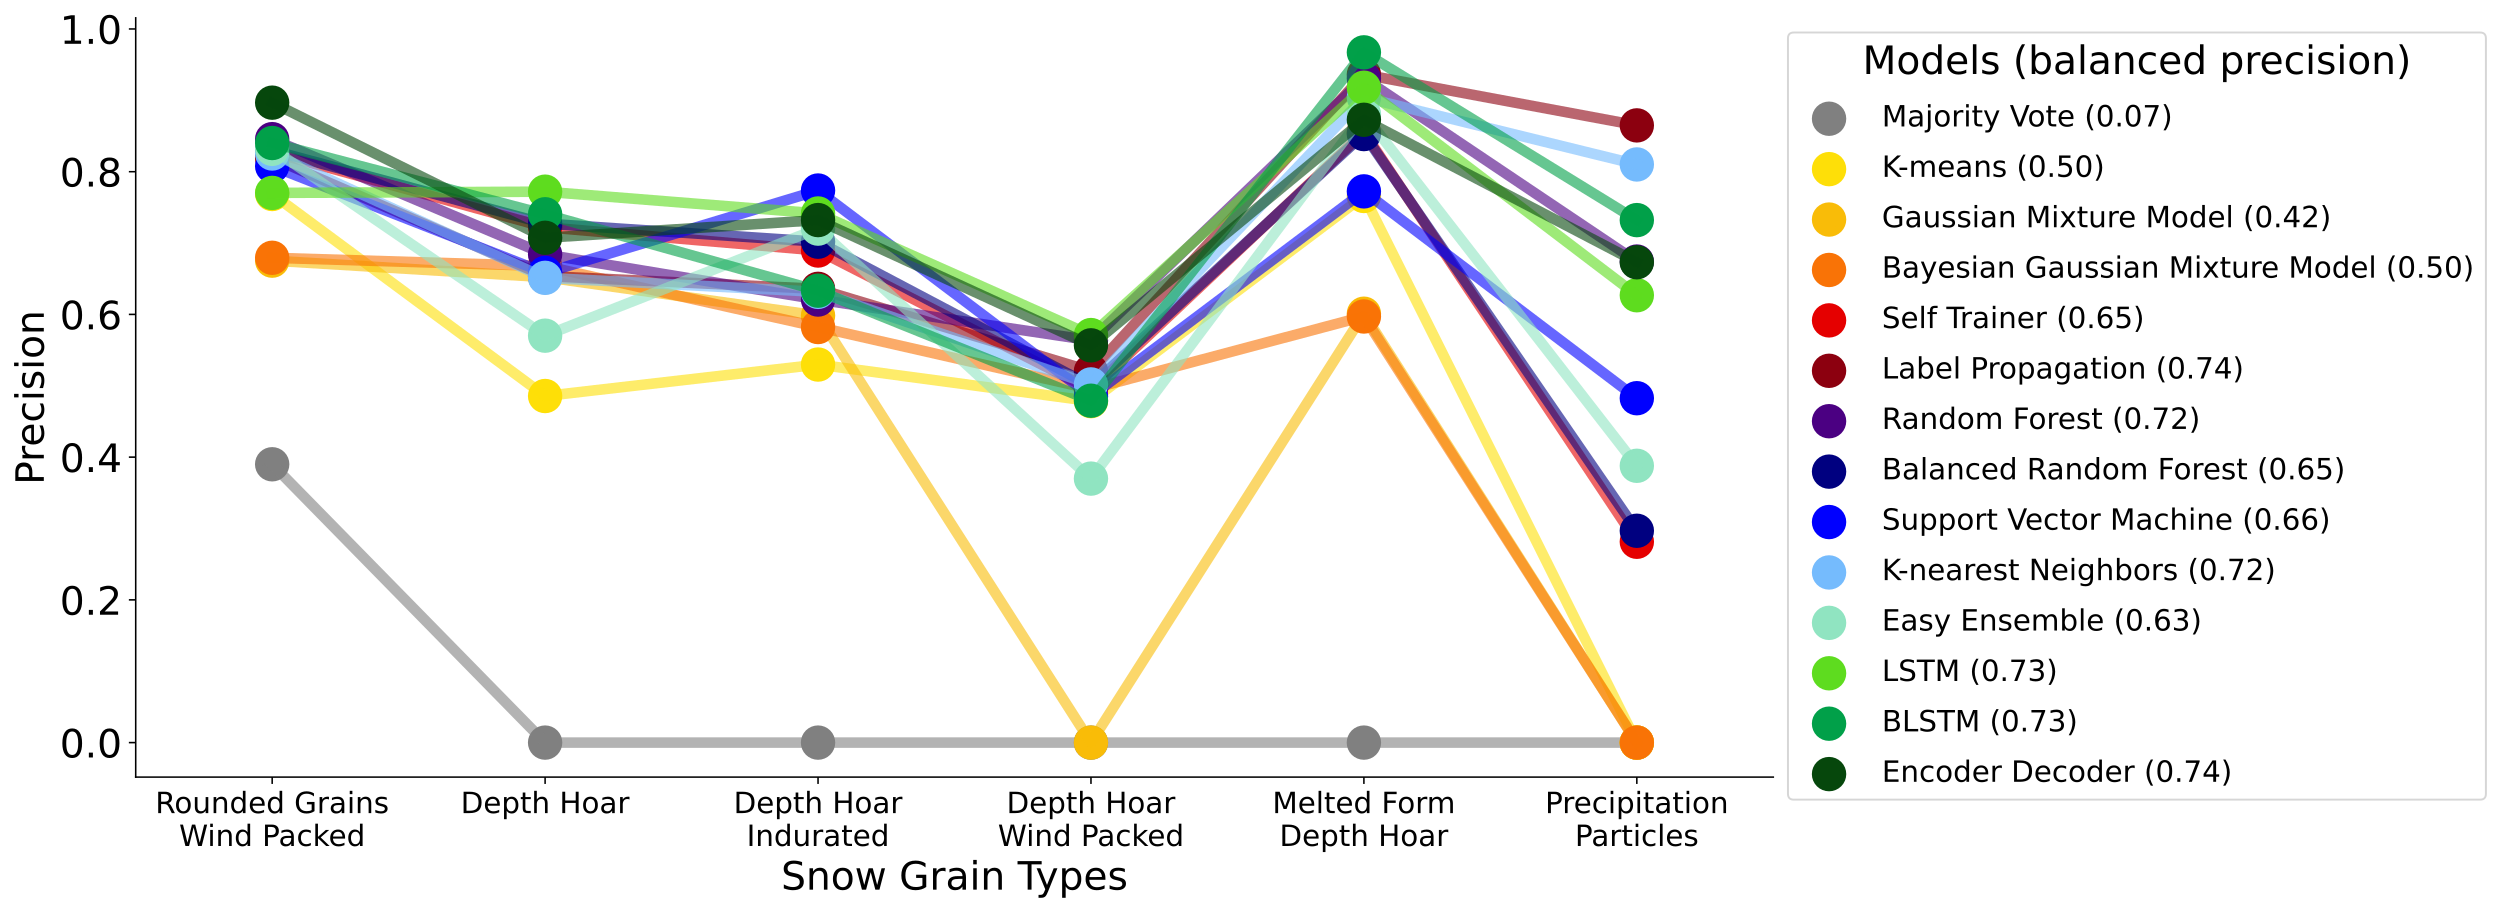 <?xml version="1.0" encoding="utf-8" standalone="no"?>
<!DOCTYPE svg PUBLIC "-//W3C//DTD SVG 1.1//EN"
  "http://www.w3.org/Graphics/SVG/1.1/DTD/svg11.dtd">
<!-- Created with matplotlib (https://matplotlib.org/) -->
<svg height="466.068pt" version="1.1" viewBox="0 0 1277.793 466.068" width="1277.793pt" xmlns="http://www.w3.org/2000/svg" xmlns:xlink="http://www.w3.org/1999/xlink">
 <defs>
  <style type="text/css">*{stroke-linecap:butt;stroke-linejoin:round;}</style>
 </defs>
 <g id="figure_1">
  <g id="patch_1">
   <path d="M 0 466.068 
L 1277.793 466.068 
L 1277.793 0 
L 0 0 
z
" style="fill:#ffffff;"/>
  </g>
  <g id="axes_1">
   <g id="patch_2">
    <path d="M 69.362 397.198 
L 906.362 397.198 
L 906.362 9.118 
L 69.362 9.118 
z
" style="fill:#ffffff;"/>
   </g>
   <g id="PathCollection_1">
    <defs>
     <path d="M 0 6.768 
C 1.795 6.768 3.516 6.055 4.786 4.786 
C 6.055 3.516 6.768 1.795 6.768 0 
C 6.768 -1.795 6.055 -3.516 4.786 -4.786 
C 3.516 -6.055 1.795 -6.768 0 -6.768 
C -1.795 -6.768 -3.516 -6.055 -4.786 -4.786 
C -6.055 -3.516 -6.768 -1.795 -6.768 0 
C -6.768 1.795 -6.055 3.516 -4.786 4.786 
C -3.516 6.055 -1.795 6.768 0 6.768 
z
" id="mda790e4245" style="stroke:#808080;stroke-width:4.05;"/>
    </defs>
    <g clip-path="url(#p3f874e72a4)">
     <use style="fill:#808080;stroke:#808080;stroke-width:4.05;" x="139.113" xlink:href="#mda790e4245" y="237.302"/>
     <use style="fill:#808080;stroke:#808080;stroke-width:4.05;" x="278.613" xlink:href="#mda790e4245" y="379.558"/>
     <use style="fill:#808080;stroke:#808080;stroke-width:4.05;" x="418.113" xlink:href="#mda790e4245" y="379.558"/>
     <use style="fill:#808080;stroke:#808080;stroke-width:4.05;" x="557.612" xlink:href="#mda790e4245" y="379.558"/>
     <use style="fill:#808080;stroke:#808080;stroke-width:4.05;" x="697.112" xlink:href="#mda790e4245" y="379.558"/>
     <use style="fill:#808080;stroke:#808080;stroke-width:4.05;" x="836.612" xlink:href="#mda790e4245" y="379.558"/>
    </g>
   </g>
   <g id="line2d_1">
    <path clip-path="url(#p3f874e72a4)" d="M 139.113 237.302 
L 278.613 379.558 
L 418.113 379.558 
L 557.612 379.558 
L 697.112 379.558 
L 836.612 379.558 
" style="fill:none;stroke:#808080;stroke-linecap:square;stroke-opacity:0.6;stroke-width:5.4;"/>
   </g>
   <g id="line2d_2">
    <path clip-path="url(#p3f874e72a4)" d="M 0 0 
" style="fill:none;stroke:#808080;stroke-linecap:square;stroke-opacity:0.6;stroke-width:2.7;"/>
   </g>
   <g id="line2d_3">
    <path clip-path="url(#p3f874e72a4)" d="M 0 0 
" style="fill:none;stroke:#808080;stroke-linecap:square;stroke-opacity:0.6;stroke-width:2.7;"/>
   </g>
   <g id="line2d_4">
    <path clip-path="url(#p3f874e72a4)" d="M 0 0 
" style="fill:none;stroke:#808080;stroke-linecap:square;stroke-opacity:0.6;stroke-width:2.7;"/>
   </g>
   <g id="line2d_5">
    <path clip-path="url(#p3f874e72a4)" d="M 0 0 
" style="fill:none;stroke:#808080;stroke-linecap:square;stroke-opacity:0.6;stroke-width:2.7;"/>
   </g>
   <g id="line2d_6">
    <path clip-path="url(#p3f874e72a4)" d="M 0 0 
" style="fill:none;stroke:#808080;stroke-linecap:square;stroke-opacity:0.6;stroke-width:2.7;"/>
   </g>
   <g id="line2d_7">
    <path clip-path="url(#p3f874e72a4)" d="M 0 0 
" style="fill:none;stroke:#808080;stroke-linecap:square;stroke-opacity:0.6;stroke-width:2.7;"/>
   </g>
   <g id="matplotlib.axis_1">
    <g id="xtick_1">
     <g id="line2d_8">
      <defs>
       <path d="M 0 0 
L 0 3.5 
" id="m2566d891d2" style="stroke:#000000;stroke-width:0.8;"/>
      </defs>
      <g>
       <use style="stroke:#000000;stroke-width:0.8;" x="139.113" xlink:href="#m2566d891d2" y="397.198"/>
      </g>
     </g>
     <g id="text_1">
      <!-- Rounded Grains -->
      <g transform="translate(79.388 415.595)scale(0.15 -0.15)">
       <defs>
        <path d="M 44.391 34.188 
Q 47.562 33.109 50.562 29.594 
Q 53.562 26.078 56.594 19.922 
L 66.609 0 
L 56 0 
L 46.688 18.703 
Q 43.062 26.031 39.672 28.422 
Q 36.281 30.812 30.422 30.812 
L 19.672 30.812 
L 19.672 0 
L 9.812 0 
L 9.812 72.906 
L 32.078 72.906 
Q 44.578 72.906 50.734 67.672 
Q 56.891 62.453 56.891 51.906 
Q 56.891 45.016 53.688 40.469 
Q 50.484 35.938 44.391 34.188 
z
M 19.672 64.797 
L 19.672 38.922 
L 32.078 38.922 
Q 39.203 38.922 42.844 42.219 
Q 46.484 45.516 46.484 51.906 
Q 46.484 58.297 42.844 61.547 
Q 39.203 64.797 32.078 64.797 
z
" id="DejaVuSans-82"/>
        <path d="M 30.609 48.391 
Q 23.391 48.391 19.188 42.75 
Q 14.984 37.109 14.984 27.297 
Q 14.984 17.484 19.156 11.844 
Q 23.344 6.203 30.609 6.203 
Q 37.797 6.203 41.984 11.859 
Q 46.188 17.531 46.188 27.297 
Q 46.188 37.016 41.984 42.703 
Q 37.797 48.391 30.609 48.391 
z
M 30.609 56 
Q 42.328 56 49.016 48.375 
Q 55.719 40.766 55.719 27.297 
Q 55.719 13.875 49.016 6.219 
Q 42.328 -1.422 30.609 -1.422 
Q 18.844 -1.422 12.172 6.219 
Q 5.516 13.875 5.516 27.297 
Q 5.516 40.766 12.172 48.375 
Q 18.844 56 30.609 56 
z
" id="DejaVuSans-111"/>
        <path d="M 8.5 21.578 
L 8.5 54.688 
L 17.484 54.688 
L 17.484 21.922 
Q 17.484 14.156 20.5 10.266 
Q 23.531 6.391 29.594 6.391 
Q 36.859 6.391 41.078 11.031 
Q 45.312 15.672 45.312 23.688 
L 45.312 54.688 
L 54.297 54.688 
L 54.297 0 
L 45.312 0 
L 45.312 8.406 
Q 42.047 3.422 37.719 1 
Q 33.406 -1.422 27.688 -1.422 
Q 18.266 -1.422 13.375 4.438 
Q 8.5 10.297 8.5 21.578 
z
M 31.109 56 
z
" id="DejaVuSans-117"/>
        <path d="M 54.891 33.016 
L 54.891 0 
L 45.906 0 
L 45.906 32.719 
Q 45.906 40.484 42.875 44.328 
Q 39.844 48.188 33.797 48.188 
Q 26.516 48.188 22.312 43.547 
Q 18.109 38.922 18.109 30.906 
L 18.109 0 
L 9.078 0 
L 9.078 54.688 
L 18.109 54.688 
L 18.109 46.188 
Q 21.344 51.125 25.703 53.562 
Q 30.078 56 35.797 56 
Q 45.219 56 50.047 50.172 
Q 54.891 44.344 54.891 33.016 
z
" id="DejaVuSans-110"/>
        <path d="M 45.406 46.391 
L 45.406 75.984 
L 54.391 75.984 
L 54.391 0 
L 45.406 0 
L 45.406 8.203 
Q 42.578 3.328 38.25 0.953 
Q 33.938 -1.422 27.875 -1.422 
Q 17.969 -1.422 11.734 6.484 
Q 5.516 14.406 5.516 27.297 
Q 5.516 40.188 11.734 48.094 
Q 17.969 56 27.875 56 
Q 33.938 56 38.25 53.625 
Q 42.578 51.266 45.406 46.391 
z
M 14.797 27.297 
Q 14.797 17.391 18.875 11.75 
Q 22.953 6.109 30.078 6.109 
Q 37.203 6.109 41.297 11.75 
Q 45.406 17.391 45.406 27.297 
Q 45.406 37.203 41.297 42.844 
Q 37.203 48.484 30.078 48.484 
Q 22.953 48.484 18.875 42.844 
Q 14.797 37.203 14.797 27.297 
z
" id="DejaVuSans-100"/>
        <path d="M 56.203 29.594 
L 56.203 25.203 
L 14.891 25.203 
Q 15.484 15.922 20.484 11.062 
Q 25.484 6.203 34.422 6.203 
Q 39.594 6.203 44.453 7.469 
Q 49.312 8.734 54.109 11.281 
L 54.109 2.781 
Q 49.266 0.734 44.188 -0.344 
Q 39.109 -1.422 33.891 -1.422 
Q 20.797 -1.422 13.156 6.188 
Q 5.516 13.812 5.516 26.812 
Q 5.516 40.234 12.766 48.109 
Q 20.016 56 32.328 56 
Q 43.359 56 49.781 48.891 
Q 56.203 41.797 56.203 29.594 
z
M 47.219 32.234 
Q 47.125 39.594 43.094 43.984 
Q 39.062 48.391 32.422 48.391 
Q 24.906 48.391 20.391 44.141 
Q 15.875 39.891 15.188 32.172 
z
" id="DejaVuSans-101"/>
        <path id="DejaVuSans-32"/>
        <path d="M 59.516 10.406 
L 59.516 29.984 
L 43.406 29.984 
L 43.406 38.094 
L 69.281 38.094 
L 69.281 6.781 
Q 63.578 2.734 56.688 0.656 
Q 49.812 -1.422 42 -1.422 
Q 24.906 -1.422 15.25 8.562 
Q 5.609 18.562 5.609 36.375 
Q 5.609 54.25 15.25 64.234 
Q 24.906 74.219 42 74.219 
Q 49.125 74.219 55.547 72.453 
Q 61.969 70.703 67.391 67.281 
L 67.391 56.781 
Q 61.922 61.422 55.766 63.766 
Q 49.609 66.109 42.828 66.109 
Q 29.438 66.109 22.719 58.641 
Q 16.016 51.172 16.016 36.375 
Q 16.016 21.625 22.719 14.156 
Q 29.438 6.688 42.828 6.688 
Q 48.047 6.688 52.141 7.594 
Q 56.25 8.5 59.516 10.406 
z
" id="DejaVuSans-71"/>
        <path d="M 41.109 46.297 
Q 39.594 47.172 37.812 47.578 
Q 36.031 48 33.891 48 
Q 26.266 48 22.188 43.047 
Q 18.109 38.094 18.109 28.812 
L 18.109 0 
L 9.078 0 
L 9.078 54.688 
L 18.109 54.688 
L 18.109 46.188 
Q 20.953 51.172 25.484 53.578 
Q 30.031 56 36.531 56 
Q 37.453 56 38.578 55.875 
Q 39.703 55.766 41.062 55.516 
z
" id="DejaVuSans-114"/>
        <path d="M 34.281 27.484 
Q 23.391 27.484 19.188 25 
Q 14.984 22.516 14.984 16.5 
Q 14.984 11.719 18.141 8.906 
Q 21.297 6.109 26.703 6.109 
Q 34.188 6.109 38.703 11.406 
Q 43.219 16.703 43.219 25.484 
L 43.219 27.484 
z
M 52.203 31.203 
L 52.203 0 
L 43.219 0 
L 43.219 8.297 
Q 40.141 3.328 35.547 0.953 
Q 30.953 -1.422 24.312 -1.422 
Q 15.922 -1.422 10.953 3.297 
Q 6 8.016 6 15.922 
Q 6 25.141 12.172 29.828 
Q 18.359 34.516 30.609 34.516 
L 43.219 34.516 
L 43.219 35.406 
Q 43.219 41.609 39.141 45 
Q 35.062 48.391 27.688 48.391 
Q 23 48.391 18.547 47.266 
Q 14.109 46.141 10.016 43.891 
L 10.016 52.203 
Q 14.938 54.109 19.578 55.047 
Q 24.219 56 28.609 56 
Q 40.484 56 46.344 49.844 
Q 52.203 43.703 52.203 31.203 
z
" id="DejaVuSans-97"/>
        <path d="M 9.422 54.688 
L 18.406 54.688 
L 18.406 0 
L 9.422 0 
z
M 9.422 75.984 
L 18.406 75.984 
L 18.406 64.594 
L 9.422 64.594 
z
" id="DejaVuSans-105"/>
        <path d="M 44.281 53.078 
L 44.281 44.578 
Q 40.484 46.531 36.375 47.5 
Q 32.281 48.484 27.875 48.484 
Q 21.188 48.484 17.844 46.438 
Q 14.5 44.391 14.5 40.281 
Q 14.5 37.156 16.891 35.375 
Q 19.281 33.594 26.516 31.984 
L 29.594 31.297 
Q 39.156 29.25 43.188 25.516 
Q 47.219 21.781 47.219 15.094 
Q 47.219 7.469 41.188 3.016 
Q 35.156 -1.422 24.609 -1.422 
Q 20.219 -1.422 15.453 -0.562 
Q 10.688 0.297 5.422 2 
L 5.422 11.281 
Q 10.406 8.688 15.234 7.391 
Q 20.062 6.109 24.812 6.109 
Q 31.156 6.109 34.562 8.281 
Q 37.984 10.453 37.984 14.406 
Q 37.984 18.062 35.516 20.016 
Q 33.062 21.969 24.703 23.781 
L 21.578 24.516 
Q 13.234 26.266 9.516 29.906 
Q 5.812 33.547 5.812 39.891 
Q 5.812 47.609 11.281 51.797 
Q 16.75 56 26.812 56 
Q 31.781 56 36.172 55.266 
Q 40.578 54.547 44.281 53.078 
z
" id="DejaVuSans-115"/>
       </defs>
       <use xlink:href="#DejaVuSans-82"/>
       <use x="64.982" xlink:href="#DejaVuSans-111"/>
       <use x="126.164" xlink:href="#DejaVuSans-117"/>
       <use x="189.543" xlink:href="#DejaVuSans-110"/>
       <use x="252.922" xlink:href="#DejaVuSans-100"/>
       <use x="316.398" xlink:href="#DejaVuSans-101"/>
       <use x="377.922" xlink:href="#DejaVuSans-100"/>
       <use x="441.398" xlink:href="#DejaVuSans-32"/>
       <use x="473.186" xlink:href="#DejaVuSans-71"/>
       <use x="550.676" xlink:href="#DejaVuSans-114"/>
       <use x="591.789" xlink:href="#DejaVuSans-97"/>
       <use x="653.068" xlink:href="#DejaVuSans-105"/>
       <use x="680.852" xlink:href="#DejaVuSans-110"/>
       <use x="744.23" xlink:href="#DejaVuSans-115"/>
      </g>
      <!-- Wind Packed -->
      <g transform="translate(91.532 432.392)scale(0.15 -0.15)">
       <defs>
        <path d="M 3.328 72.906 
L 13.281 72.906 
L 28.609 11.281 
L 43.891 72.906 
L 54.984 72.906 
L 70.312 11.281 
L 85.594 72.906 
L 95.609 72.906 
L 77.297 0 
L 64.891 0 
L 49.516 63.281 
L 33.984 0 
L 21.578 0 
z
" id="DejaVuSans-87"/>
        <path d="M 19.672 64.797 
L 19.672 37.406 
L 32.078 37.406 
Q 38.969 37.406 42.719 40.969 
Q 46.484 44.531 46.484 51.125 
Q 46.484 57.672 42.719 61.234 
Q 38.969 64.797 32.078 64.797 
z
M 9.812 72.906 
L 32.078 72.906 
Q 44.344 72.906 50.609 67.359 
Q 56.891 61.812 56.891 51.125 
Q 56.891 40.328 50.609 34.812 
Q 44.344 29.297 32.078 29.297 
L 19.672 29.297 
L 19.672 0 
L 9.812 0 
z
" id="DejaVuSans-80"/>
        <path d="M 48.781 52.594 
L 48.781 44.188 
Q 44.969 46.297 41.141 47.344 
Q 37.312 48.391 33.406 48.391 
Q 24.656 48.391 19.812 42.844 
Q 14.984 37.312 14.984 27.297 
Q 14.984 17.281 19.812 11.734 
Q 24.656 6.203 33.406 6.203 
Q 37.312 6.203 41.141 7.25 
Q 44.969 8.297 48.781 10.406 
L 48.781 2.094 
Q 45.016 0.344 40.984 -0.531 
Q 36.969 -1.422 32.422 -1.422 
Q 20.062 -1.422 12.781 6.344 
Q 5.516 14.109 5.516 27.297 
Q 5.516 40.672 12.859 48.328 
Q 20.219 56 33.016 56 
Q 37.156 56 41.109 55.141 
Q 45.062 54.297 48.781 52.594 
z
" id="DejaVuSans-99"/>
        <path d="M 9.078 75.984 
L 18.109 75.984 
L 18.109 31.109 
L 44.922 54.688 
L 56.391 54.688 
L 27.391 29.109 
L 57.625 0 
L 45.906 0 
L 18.109 26.703 
L 18.109 0 
L 9.078 0 
z
" id="DejaVuSans-107"/>
       </defs>
       <use xlink:href="#DejaVuSans-87"/>
       <use x="96.627" xlink:href="#DejaVuSans-105"/>
       <use x="124.41" xlink:href="#DejaVuSans-110"/>
       <use x="187.789" xlink:href="#DejaVuSans-100"/>
       <use x="251.266" xlink:href="#DejaVuSans-32"/>
       <use x="283.053" xlink:href="#DejaVuSans-80"/>
       <use x="338.855" xlink:href="#DejaVuSans-97"/>
       <use x="400.135" xlink:href="#DejaVuSans-99"/>
       <use x="455.115" xlink:href="#DejaVuSans-107"/>
       <use x="509.4" xlink:href="#DejaVuSans-101"/>
       <use x="570.924" xlink:href="#DejaVuSans-100"/>
      </g>
     </g>
    </g>
    <g id="xtick_2">
     <g id="line2d_9">
      <g>
       <use style="stroke:#000000;stroke-width:0.8;" x="278.613" xlink:href="#m2566d891d2" y="397.198"/>
      </g>
     </g>
     <g id="text_2">
      <!-- Depth Hoar -->
      <g transform="translate(235.476 415.595)scale(0.15 -0.15)">
       <defs>
        <path d="M 19.672 64.797 
L 19.672 8.109 
L 31.594 8.109 
Q 46.688 8.109 53.688 14.938 
Q 60.688 21.781 60.688 36.531 
Q 60.688 51.172 53.688 57.984 
Q 46.688 64.797 31.594 64.797 
z
M 9.812 72.906 
L 30.078 72.906 
Q 51.266 72.906 61.172 64.094 
Q 71.094 55.281 71.094 36.531 
Q 71.094 17.672 61.125 8.828 
Q 51.172 0 30.078 0 
L 9.812 0 
z
" id="DejaVuSans-68"/>
        <path d="M 18.109 8.203 
L 18.109 -20.797 
L 9.078 -20.797 
L 9.078 54.688 
L 18.109 54.688 
L 18.109 46.391 
Q 20.953 51.266 25.266 53.625 
Q 29.594 56 35.594 56 
Q 45.562 56 51.781 48.094 
Q 58.016 40.188 58.016 27.297 
Q 58.016 14.406 51.781 6.484 
Q 45.562 -1.422 35.594 -1.422 
Q 29.594 -1.422 25.266 0.953 
Q 20.953 3.328 18.109 8.203 
z
M 48.688 27.297 
Q 48.688 37.203 44.609 42.844 
Q 40.531 48.484 33.406 48.484 
Q 26.266 48.484 22.188 42.844 
Q 18.109 37.203 18.109 27.297 
Q 18.109 17.391 22.188 11.75 
Q 26.266 6.109 33.406 6.109 
Q 40.531 6.109 44.609 11.75 
Q 48.688 17.391 48.688 27.297 
z
" id="DejaVuSans-112"/>
        <path d="M 18.312 70.219 
L 18.312 54.688 
L 36.812 54.688 
L 36.812 47.703 
L 18.312 47.703 
L 18.312 18.016 
Q 18.312 11.328 20.141 9.422 
Q 21.969 7.516 27.594 7.516 
L 36.812 7.516 
L 36.812 0 
L 27.594 0 
Q 17.188 0 13.234 3.875 
Q 9.281 7.766 9.281 18.016 
L 9.281 47.703 
L 2.688 47.703 
L 2.688 54.688 
L 9.281 54.688 
L 9.281 70.219 
z
" id="DejaVuSans-116"/>
        <path d="M 54.891 33.016 
L 54.891 0 
L 45.906 0 
L 45.906 32.719 
Q 45.906 40.484 42.875 44.328 
Q 39.844 48.188 33.797 48.188 
Q 26.516 48.188 22.312 43.547 
Q 18.109 38.922 18.109 30.906 
L 18.109 0 
L 9.078 0 
L 9.078 75.984 
L 18.109 75.984 
L 18.109 46.188 
Q 21.344 51.125 25.703 53.562 
Q 30.078 56 35.797 56 
Q 45.219 56 50.047 50.172 
Q 54.891 44.344 54.891 33.016 
z
" id="DejaVuSans-104"/>
        <path d="M 9.812 72.906 
L 19.672 72.906 
L 19.672 43.016 
L 55.516 43.016 
L 55.516 72.906 
L 65.375 72.906 
L 65.375 0 
L 55.516 0 
L 55.516 34.719 
L 19.672 34.719 
L 19.672 0 
L 9.812 0 
z
" id="DejaVuSans-72"/>
       </defs>
       <use xlink:href="#DejaVuSans-68"/>
       <use x="77.002" xlink:href="#DejaVuSans-101"/>
       <use x="138.525" xlink:href="#DejaVuSans-112"/>
       <use x="202.002" xlink:href="#DejaVuSans-116"/>
       <use x="241.211" xlink:href="#DejaVuSans-104"/>
       <use x="304.59" xlink:href="#DejaVuSans-32"/>
       <use x="336.377" xlink:href="#DejaVuSans-72"/>
       <use x="411.572" xlink:href="#DejaVuSans-111"/>
       <use x="472.754" xlink:href="#DejaVuSans-97"/>
       <use x="534.033" xlink:href="#DejaVuSans-114"/>
      </g>
     </g>
    </g>
    <g id="xtick_3">
     <g id="line2d_10">
      <g>
       <use style="stroke:#000000;stroke-width:0.8;" x="418.113" xlink:href="#m2566d891d2" y="397.198"/>
      </g>
     </g>
     <g id="text_3">
      <!-- Depth Hoar -->
      <g transform="translate(374.976 415.595)scale(0.15 -0.15)">
       <use xlink:href="#DejaVuSans-68"/>
       <use x="77.002" xlink:href="#DejaVuSans-101"/>
       <use x="138.525" xlink:href="#DejaVuSans-112"/>
       <use x="202.002" xlink:href="#DejaVuSans-116"/>
       <use x="241.211" xlink:href="#DejaVuSans-104"/>
       <use x="304.59" xlink:href="#DejaVuSans-32"/>
       <use x="336.377" xlink:href="#DejaVuSans-72"/>
       <use x="411.572" xlink:href="#DejaVuSans-111"/>
       <use x="472.754" xlink:href="#DejaVuSans-97"/>
       <use x="534.033" xlink:href="#DejaVuSans-114"/>
      </g>
      <!-- Indurated -->
      <g transform="translate(381.637 432.392)scale(0.15 -0.15)">
       <defs>
        <path d="M 9.812 72.906 
L 19.672 72.906 
L 19.672 0 
L 9.812 0 
z
" id="DejaVuSans-73"/>
       </defs>
       <use xlink:href="#DejaVuSans-73"/>
       <use x="29.492" xlink:href="#DejaVuSans-110"/>
       <use x="92.871" xlink:href="#DejaVuSans-100"/>
       <use x="156.348" xlink:href="#DejaVuSans-117"/>
       <use x="219.727" xlink:href="#DejaVuSans-114"/>
       <use x="260.84" xlink:href="#DejaVuSans-97"/>
       <use x="322.119" xlink:href="#DejaVuSans-116"/>
       <use x="361.328" xlink:href="#DejaVuSans-101"/>
       <use x="422.852" xlink:href="#DejaVuSans-100"/>
      </g>
     </g>
    </g>
    <g id="xtick_4">
     <g id="line2d_11">
      <g>
       <use style="stroke:#000000;stroke-width:0.8;" x="557.612" xlink:href="#m2566d891d2" y="397.198"/>
      </g>
     </g>
     <g id="text_4">
      <!-- Depth Hoar -->
      <g transform="translate(514.476 415.595)scale(0.15 -0.15)">
       <use xlink:href="#DejaVuSans-68"/>
       <use x="77.002" xlink:href="#DejaVuSans-101"/>
       <use x="138.525" xlink:href="#DejaVuSans-112"/>
       <use x="202.002" xlink:href="#DejaVuSans-116"/>
       <use x="241.211" xlink:href="#DejaVuSans-104"/>
       <use x="304.59" xlink:href="#DejaVuSans-32"/>
       <use x="336.377" xlink:href="#DejaVuSans-72"/>
       <use x="411.572" xlink:href="#DejaVuSans-111"/>
       <use x="472.754" xlink:href="#DejaVuSans-97"/>
       <use x="534.033" xlink:href="#DejaVuSans-114"/>
      </g>
      <!-- Wind Packed -->
      <g transform="translate(510.032 432.392)scale(0.15 -0.15)">
       <use xlink:href="#DejaVuSans-87"/>
       <use x="96.627" xlink:href="#DejaVuSans-105"/>
       <use x="124.41" xlink:href="#DejaVuSans-110"/>
       <use x="187.789" xlink:href="#DejaVuSans-100"/>
       <use x="251.266" xlink:href="#DejaVuSans-32"/>
       <use x="283.053" xlink:href="#DejaVuSans-80"/>
       <use x="338.855" xlink:href="#DejaVuSans-97"/>
       <use x="400.135" xlink:href="#DejaVuSans-99"/>
       <use x="455.115" xlink:href="#DejaVuSans-107"/>
       <use x="509.4" xlink:href="#DejaVuSans-101"/>
       <use x="570.924" xlink:href="#DejaVuSans-100"/>
      </g>
     </g>
    </g>
    <g id="xtick_5">
     <g id="line2d_12">
      <g>
       <use style="stroke:#000000;stroke-width:0.8;" x="697.112" xlink:href="#m2566d891d2" y="397.198"/>
      </g>
     </g>
     <g id="text_5">
      <!-- Melted Form -->
      <g transform="translate(650.355 415.595)scale(0.15 -0.15)">
       <defs>
        <path d="M 9.812 72.906 
L 24.516 72.906 
L 43.109 23.297 
L 61.812 72.906 
L 76.516 72.906 
L 76.516 0 
L 66.891 0 
L 66.891 64.016 
L 48.094 14.016 
L 38.188 14.016 
L 19.391 64.016 
L 19.391 0 
L 9.812 0 
z
" id="DejaVuSans-77"/>
        <path d="M 9.422 75.984 
L 18.406 75.984 
L 18.406 0 
L 9.422 0 
z
" id="DejaVuSans-108"/>
        <path d="M 9.812 72.906 
L 51.703 72.906 
L 51.703 64.594 
L 19.672 64.594 
L 19.672 43.109 
L 48.578 43.109 
L 48.578 34.812 
L 19.672 34.812 
L 19.672 0 
L 9.812 0 
z
" id="DejaVuSans-70"/>
        <path d="M 52 44.188 
Q 55.375 50.25 60.062 53.125 
Q 64.75 56 71.094 56 
Q 79.641 56 84.281 50.016 
Q 88.922 44.047 88.922 33.016 
L 88.922 0 
L 79.891 0 
L 79.891 32.719 
Q 79.891 40.578 77.094 44.375 
Q 74.312 48.188 68.609 48.188 
Q 61.625 48.188 57.562 43.547 
Q 53.516 38.922 53.516 30.906 
L 53.516 0 
L 44.484 0 
L 44.484 32.719 
Q 44.484 40.625 41.703 44.406 
Q 38.922 48.188 33.109 48.188 
Q 26.219 48.188 22.156 43.531 
Q 18.109 38.875 18.109 30.906 
L 18.109 0 
L 9.078 0 
L 9.078 54.688 
L 18.109 54.688 
L 18.109 46.188 
Q 21.188 51.219 25.484 53.609 
Q 29.781 56 35.688 56 
Q 41.656 56 45.828 52.969 
Q 50 49.953 52 44.188 
z
" id="DejaVuSans-109"/>
       </defs>
       <use xlink:href="#DejaVuSans-77"/>
       <use x="86.279" xlink:href="#DejaVuSans-101"/>
       <use x="147.803" xlink:href="#DejaVuSans-108"/>
       <use x="175.586" xlink:href="#DejaVuSans-116"/>
       <use x="214.795" xlink:href="#DejaVuSans-101"/>
       <use x="276.318" xlink:href="#DejaVuSans-100"/>
       <use x="339.795" xlink:href="#DejaVuSans-32"/>
       <use x="371.582" xlink:href="#DejaVuSans-70"/>
       <use x="425.477" xlink:href="#DejaVuSans-111"/>
       <use x="486.658" xlink:href="#DejaVuSans-114"/>
       <use x="526.021" xlink:href="#DejaVuSans-109"/>
      </g>
      <!-- Depth Hoar -->
      <g transform="translate(653.976 432.392)scale(0.15 -0.15)">
       <use xlink:href="#DejaVuSans-68"/>
       <use x="77.002" xlink:href="#DejaVuSans-101"/>
       <use x="138.525" xlink:href="#DejaVuSans-112"/>
       <use x="202.002" xlink:href="#DejaVuSans-116"/>
       <use x="241.211" xlink:href="#DejaVuSans-104"/>
       <use x="304.59" xlink:href="#DejaVuSans-32"/>
       <use x="336.377" xlink:href="#DejaVuSans-72"/>
       <use x="411.572" xlink:href="#DejaVuSans-111"/>
       <use x="472.754" xlink:href="#DejaVuSans-97"/>
       <use x="534.033" xlink:href="#DejaVuSans-114"/>
      </g>
     </g>
    </g>
    <g id="xtick_6">
     <g id="line2d_13">
      <g>
       <use style="stroke:#000000;stroke-width:0.8;" x="836.612" xlink:href="#m2566d891d2" y="397.198"/>
      </g>
     </g>
     <g id="text_6">
      <!-- Precipitation -->
      <g transform="translate(789.737 415.595)scale(0.15 -0.15)">
       <use xlink:href="#DejaVuSans-80"/>
       <use x="58.553" xlink:href="#DejaVuSans-114"/>
       <use x="97.416" xlink:href="#DejaVuSans-101"/>
       <use x="158.939" xlink:href="#DejaVuSans-99"/>
       <use x="213.92" xlink:href="#DejaVuSans-105"/>
       <use x="241.703" xlink:href="#DejaVuSans-112"/>
       <use x="305.18" xlink:href="#DejaVuSans-105"/>
       <use x="332.963" xlink:href="#DejaVuSans-116"/>
       <use x="372.172" xlink:href="#DejaVuSans-97"/>
       <use x="433.451" xlink:href="#DejaVuSans-116"/>
       <use x="472.66" xlink:href="#DejaVuSans-105"/>
       <use x="500.443" xlink:href="#DejaVuSans-111"/>
       <use x="561.625" xlink:href="#DejaVuSans-110"/>
      </g>
      <!-- Particles -->
      <g transform="translate(804.995 432.392)scale(0.15 -0.15)">
       <use xlink:href="#DejaVuSans-80"/>
       <use x="55.803" xlink:href="#DejaVuSans-97"/>
       <use x="117.082" xlink:href="#DejaVuSans-114"/>
       <use x="158.195" xlink:href="#DejaVuSans-116"/>
       <use x="197.404" xlink:href="#DejaVuSans-105"/>
       <use x="225.188" xlink:href="#DejaVuSans-99"/>
       <use x="280.168" xlink:href="#DejaVuSans-108"/>
       <use x="307.951" xlink:href="#DejaVuSans-101"/>
       <use x="369.475" xlink:href="#DejaVuSans-115"/>
      </g>
     </g>
    </g>
    <g id="text_7">
     <!-- Snow Grain Types -->
     <g transform="translate(399.245 454.709)scale(0.2 -0.2)">
      <defs>
       <path d="M 53.516 70.516 
L 53.516 60.891 
Q 47.906 63.578 42.922 64.891 
Q 37.938 66.219 33.297 66.219 
Q 25.25 66.219 20.875 63.094 
Q 16.5 59.969 16.5 54.203 
Q 16.5 49.359 19.406 46.891 
Q 22.312 44.438 30.422 42.922 
L 36.375 41.703 
Q 47.406 39.594 52.656 34.297 
Q 57.906 29 57.906 20.125 
Q 57.906 9.516 50.797 4.047 
Q 43.703 -1.422 29.984 -1.422 
Q 24.812 -1.422 18.969 -0.25 
Q 13.141 0.922 6.891 3.219 
L 6.891 13.375 
Q 12.891 10.016 18.656 8.297 
Q 24.422 6.594 29.984 6.594 
Q 38.422 6.594 43.016 9.906 
Q 47.609 13.234 47.609 19.391 
Q 47.609 24.75 44.312 27.781 
Q 41.016 30.812 33.5 32.328 
L 27.484 33.5 
Q 16.453 35.688 11.516 40.375 
Q 6.594 45.062 6.594 53.422 
Q 6.594 63.094 13.406 68.656 
Q 20.219 74.219 32.172 74.219 
Q 37.312 74.219 42.625 73.281 
Q 47.953 72.359 53.516 70.516 
z
" id="DejaVuSans-83"/>
       <path d="M 4.203 54.688 
L 13.188 54.688 
L 24.422 12.016 
L 35.594 54.688 
L 46.188 54.688 
L 57.422 12.016 
L 68.609 54.688 
L 77.594 54.688 
L 63.281 0 
L 52.688 0 
L 40.922 44.828 
L 29.109 0 
L 18.5 0 
z
" id="DejaVuSans-119"/>
       <path d="M -0.297 72.906 
L 61.375 72.906 
L 61.375 64.594 
L 35.5 64.594 
L 35.5 0 
L 25.594 0 
L 25.594 64.594 
L -0.297 64.594 
z
" id="DejaVuSans-84"/>
       <path d="M 32.172 -5.078 
Q 28.375 -14.844 24.75 -17.812 
Q 21.141 -20.797 15.094 -20.797 
L 7.906 -20.797 
L 7.906 -13.281 
L 13.188 -13.281 
Q 16.891 -13.281 18.938 -11.516 
Q 21 -9.766 23.484 -3.219 
L 25.094 0.875 
L 2.984 54.688 
L 12.5 54.688 
L 29.594 11.922 
L 46.688 54.688 
L 56.203 54.688 
z
" id="DejaVuSans-121"/>
      </defs>
      <use xlink:href="#DejaVuSans-83"/>
      <use x="63.477" xlink:href="#DejaVuSans-110"/>
      <use x="126.855" xlink:href="#DejaVuSans-111"/>
      <use x="188.037" xlink:href="#DejaVuSans-119"/>
      <use x="269.824" xlink:href="#DejaVuSans-32"/>
      <use x="301.611" xlink:href="#DejaVuSans-71"/>
      <use x="379.102" xlink:href="#DejaVuSans-114"/>
      <use x="420.215" xlink:href="#DejaVuSans-97"/>
      <use x="481.494" xlink:href="#DejaVuSans-105"/>
      <use x="509.277" xlink:href="#DejaVuSans-110"/>
      <use x="572.656" xlink:href="#DejaVuSans-32"/>
      <use x="604.443" xlink:href="#DejaVuSans-84"/>
      <use x="649.902" xlink:href="#DejaVuSans-121"/>
      <use x="709.082" xlink:href="#DejaVuSans-112"/>
      <use x="772.559" xlink:href="#DejaVuSans-101"/>
      <use x="834.082" xlink:href="#DejaVuSans-115"/>
     </g>
    </g>
   </g>
   <g id="matplotlib.axis_2">
    <g id="ytick_1">
     <g id="line2d_14">
      <defs>
       <path d="M 0 0 
L -3.5 0 
" id="m51b6e8312c" style="stroke:#000000;stroke-width:0.8;"/>
      </defs>
      <g>
       <use style="stroke:#000000;stroke-width:0.8;" x="69.362" xlink:href="#m51b6e8312c" y="379.558"/>
      </g>
     </g>
     <g id="text_8">
      <!-- 0.0 -->
      <g transform="translate(30.556 387.156)scale(0.2 -0.2)">
       <defs>
        <path d="M 31.781 66.406 
Q 24.172 66.406 20.328 58.906 
Q 16.5 51.422 16.5 36.375 
Q 16.5 21.391 20.328 13.891 
Q 24.172 6.391 31.781 6.391 
Q 39.453 6.391 43.281 13.891 
Q 47.125 21.391 47.125 36.375 
Q 47.125 51.422 43.281 58.906 
Q 39.453 66.406 31.781 66.406 
z
M 31.781 74.219 
Q 44.047 74.219 50.516 64.516 
Q 56.984 54.828 56.984 36.375 
Q 56.984 17.969 50.516 8.266 
Q 44.047 -1.422 31.781 -1.422 
Q 19.531 -1.422 13.062 8.266 
Q 6.594 17.969 6.594 36.375 
Q 6.594 54.828 13.062 64.516 
Q 19.531 74.219 31.781 74.219 
z
" id="DejaVuSans-48"/>
        <path d="M 10.688 12.406 
L 21 12.406 
L 21 0 
L 10.688 0 
z
" id="DejaVuSans-46"/>
       </defs>
       <use xlink:href="#DejaVuSans-48"/>
       <use x="63.623" xlink:href="#DejaVuSans-46"/>
       <use x="95.41" xlink:href="#DejaVuSans-48"/>
      </g>
     </g>
    </g>
    <g id="ytick_2">
     <g id="line2d_15">
      <g>
       <use style="stroke:#000000;stroke-width:0.8;" x="69.362" xlink:href="#m51b6e8312c" y="306.606"/>
      </g>
     </g>
     <g id="text_9">
      <!-- 0.2 -->
      <g transform="translate(30.556 314.204)scale(0.2 -0.2)">
       <defs>
        <path d="M 19.188 8.297 
L 53.609 8.297 
L 53.609 0 
L 7.328 0 
L 7.328 8.297 
Q 12.938 14.109 22.625 23.891 
Q 32.328 33.688 34.812 36.531 
Q 39.547 41.844 41.422 45.531 
Q 43.312 49.219 43.312 52.781 
Q 43.312 58.594 39.234 62.25 
Q 35.156 65.922 28.609 65.922 
Q 23.969 65.922 18.812 64.312 
Q 13.672 62.703 7.812 59.422 
L 7.812 69.391 
Q 13.766 71.781 18.938 73 
Q 24.125 74.219 28.422 74.219 
Q 39.75 74.219 46.484 68.547 
Q 53.219 62.891 53.219 53.422 
Q 53.219 48.922 51.531 44.891 
Q 49.859 40.875 45.406 35.406 
Q 44.188 33.984 37.641 27.219 
Q 31.109 20.453 19.188 8.297 
z
" id="DejaVuSans-50"/>
       </defs>
       <use xlink:href="#DejaVuSans-48"/>
       <use x="63.623" xlink:href="#DejaVuSans-46"/>
       <use x="95.41" xlink:href="#DejaVuSans-50"/>
      </g>
     </g>
    </g>
    <g id="ytick_3">
     <g id="line2d_16">
      <g>
       <use style="stroke:#000000;stroke-width:0.8;" x="69.362" xlink:href="#m51b6e8312c" y="233.654"/>
      </g>
     </g>
     <g id="text_10">
      <!-- 0.4 -->
      <g transform="translate(30.556 241.252)scale(0.2 -0.2)">
       <defs>
        <path d="M 37.797 64.312 
L 12.891 25.391 
L 37.797 25.391 
z
M 35.203 72.906 
L 47.609 72.906 
L 47.609 25.391 
L 58.016 25.391 
L 58.016 17.188 
L 47.609 17.188 
L 47.609 0 
L 37.797 0 
L 37.797 17.188 
L 4.891 17.188 
L 4.891 26.703 
z
" id="DejaVuSans-52"/>
       </defs>
       <use xlink:href="#DejaVuSans-48"/>
       <use x="63.623" xlink:href="#DejaVuSans-46"/>
       <use x="95.41" xlink:href="#DejaVuSans-52"/>
      </g>
     </g>
    </g>
    <g id="ytick_4">
     <g id="line2d_17">
      <g>
       <use style="stroke:#000000;stroke-width:0.8;" x="69.362" xlink:href="#m51b6e8312c" y="160.702"/>
      </g>
     </g>
     <g id="text_11">
      <!-- 0.6 -->
      <g transform="translate(30.556 168.301)scale(0.2 -0.2)">
       <defs>
        <path d="M 33.016 40.375 
Q 26.375 40.375 22.484 35.828 
Q 18.609 31.297 18.609 23.391 
Q 18.609 15.531 22.484 10.953 
Q 26.375 6.391 33.016 6.391 
Q 39.656 6.391 43.531 10.953 
Q 47.406 15.531 47.406 23.391 
Q 47.406 31.297 43.531 35.828 
Q 39.656 40.375 33.016 40.375 
z
M 52.594 71.297 
L 52.594 62.312 
Q 48.875 64.062 45.094 64.984 
Q 41.312 65.922 37.594 65.922 
Q 27.828 65.922 22.672 59.328 
Q 17.531 52.734 16.797 39.406 
Q 19.672 43.656 24.016 45.922 
Q 28.375 48.188 33.594 48.188 
Q 44.578 48.188 50.953 41.516 
Q 57.328 34.859 57.328 23.391 
Q 57.328 12.156 50.688 5.359 
Q 44.047 -1.422 33.016 -1.422 
Q 20.359 -1.422 13.672 8.266 
Q 6.984 17.969 6.984 36.375 
Q 6.984 53.656 15.188 63.938 
Q 23.391 74.219 37.203 74.219 
Q 40.922 74.219 44.703 73.484 
Q 48.484 72.75 52.594 71.297 
z
" id="DejaVuSans-54"/>
       </defs>
       <use xlink:href="#DejaVuSans-48"/>
       <use x="63.623" xlink:href="#DejaVuSans-46"/>
       <use x="95.41" xlink:href="#DejaVuSans-54"/>
      </g>
     </g>
    </g>
    <g id="ytick_5">
     <g id="line2d_18">
      <g>
       <use style="stroke:#000000;stroke-width:0.8;" x="69.362" xlink:href="#m51b6e8312c" y="87.75"/>
      </g>
     </g>
     <g id="text_12">
      <!-- 0.8 -->
      <g transform="translate(30.556 95.349)scale(0.2 -0.2)">
       <defs>
        <path d="M 31.781 34.625 
Q 24.75 34.625 20.719 30.859 
Q 16.703 27.094 16.703 20.516 
Q 16.703 13.922 20.719 10.156 
Q 24.75 6.391 31.781 6.391 
Q 38.812 6.391 42.859 10.172 
Q 46.922 13.969 46.922 20.516 
Q 46.922 27.094 42.891 30.859 
Q 38.875 34.625 31.781 34.625 
z
M 21.922 38.812 
Q 15.578 40.375 12.031 44.719 
Q 8.5 49.078 8.5 55.328 
Q 8.5 64.062 14.719 69.141 
Q 20.953 74.219 31.781 74.219 
Q 42.672 74.219 48.875 69.141 
Q 55.078 64.062 55.078 55.328 
Q 55.078 49.078 51.531 44.719 
Q 48 40.375 41.703 38.812 
Q 48.828 37.156 52.797 32.312 
Q 56.781 27.484 56.781 20.516 
Q 56.781 9.906 50.312 4.234 
Q 43.844 -1.422 31.781 -1.422 
Q 19.734 -1.422 13.25 4.234 
Q 6.781 9.906 6.781 20.516 
Q 6.781 27.484 10.781 32.312 
Q 14.797 37.156 21.922 38.812 
z
M 18.312 54.391 
Q 18.312 48.734 21.844 45.562 
Q 25.391 42.391 31.781 42.391 
Q 38.141 42.391 41.719 45.562 
Q 45.312 48.734 45.312 54.391 
Q 45.312 60.062 41.719 63.234 
Q 38.141 66.406 31.781 66.406 
Q 25.391 66.406 21.844 63.234 
Q 18.312 60.062 18.312 54.391 
z
" id="DejaVuSans-56"/>
       </defs>
       <use xlink:href="#DejaVuSans-48"/>
       <use x="63.623" xlink:href="#DejaVuSans-46"/>
       <use x="95.41" xlink:href="#DejaVuSans-56"/>
      </g>
     </g>
    </g>
    <g id="ytick_6">
     <g id="line2d_19">
      <g>
       <use style="stroke:#000000;stroke-width:0.8;" x="69.362" xlink:href="#m51b6e8312c" y="14.798"/>
      </g>
     </g>
     <g id="text_13">
      <!-- 1.0 -->
      <g transform="translate(30.556 22.397)scale(0.2 -0.2)">
       <defs>
        <path d="M 12.406 8.297 
L 28.516 8.297 
L 28.516 63.922 
L 10.984 60.406 
L 10.984 69.391 
L 28.422 72.906 
L 38.281 72.906 
L 38.281 8.297 
L 54.391 8.297 
L 54.391 0 
L 12.406 0 
z
" id="DejaVuSans-49"/>
       </defs>
       <use xlink:href="#DejaVuSans-49"/>
       <use x="63.623" xlink:href="#DejaVuSans-46"/>
       <use x="95.41" xlink:href="#DejaVuSans-48"/>
      </g>
     </g>
    </g>
    <g id="text_14">
     <!-- Precision -->
     <g transform="translate(22.397 247.772)rotate(-90)scale(0.2 -0.2)">
      <use xlink:href="#DejaVuSans-80"/>
      <use x="58.553" xlink:href="#DejaVuSans-114"/>
      <use x="97.416" xlink:href="#DejaVuSans-101"/>
      <use x="158.939" xlink:href="#DejaVuSans-99"/>
      <use x="213.92" xlink:href="#DejaVuSans-105"/>
      <use x="241.703" xlink:href="#DejaVuSans-115"/>
      <use x="293.803" xlink:href="#DejaVuSans-105"/>
      <use x="321.586" xlink:href="#DejaVuSans-111"/>
      <use x="382.768" xlink:href="#DejaVuSans-110"/>
     </g>
    </g>
   </g>
   <g id="PathCollection_2">
    <defs>
     <path d="M 0 6.768 
C 1.795 6.768 3.516 6.055 4.786 4.786 
C 6.055 3.516 6.768 1.795 6.768 0 
C 6.768 -1.795 6.055 -3.516 4.786 -4.786 
C 3.516 -6.055 1.795 -6.768 0 -6.768 
C -1.795 -6.768 -3.516 -6.055 -4.786 -4.786 
C -6.055 -3.516 -6.768 -1.795 -6.768 0 
C -6.768 1.795 -6.055 3.516 -4.786 4.786 
C -3.516 6.055 -1.795 6.768 0 6.768 
z
" id="m9711d1900d" style="stroke:#fedf08;stroke-width:4.05;"/>
    </defs>
    <g clip-path="url(#p3f874e72a4)">
     <use style="fill:#fedf08;stroke:#fedf08;stroke-width:4.05;" x="139.113" xlink:href="#m9711d1900d" y="99.16"/>
     <use style="fill:#fedf08;stroke:#fedf08;stroke-width:4.05;" x="278.613" xlink:href="#m9711d1900d" y="202.411"/>
     <use style="fill:#fedf08;stroke:#fedf08;stroke-width:4.05;" x="418.113" xlink:href="#m9711d1900d" y="186.324"/>
     <use style="fill:#fedf08;stroke:#fedf08;stroke-width:4.05;" x="557.612" xlink:href="#m9711d1900d" y="205.039"/>
     <use style="fill:#fedf08;stroke:#fedf08;stroke-width:4.05;" x="697.112" xlink:href="#m9711d1900d" y="100.168"/>
     <use style="fill:#fedf08;stroke:#fedf08;stroke-width:4.05;" x="836.612" xlink:href="#m9711d1900d" y="379.558"/>
    </g>
   </g>
   <g id="line2d_20">
    <path clip-path="url(#p3f874e72a4)" d="M 139.113 99.16 
L 278.613 202.411 
L 418.113 186.324 
L 557.612 205.039 
L 697.112 100.168 
L 836.612 379.558 
" style="fill:none;stroke:#fedf08;stroke-linecap:square;stroke-opacity:0.6;stroke-width:5.4;"/>
   </g>
   <g id="line2d_21">
    <path clip-path="url(#p3f874e72a4)" d="M 0 0 
" style="fill:none;stroke:#fedf08;stroke-linecap:square;stroke-opacity:0.6;stroke-width:2.7;"/>
   </g>
   <g id="line2d_22">
    <path clip-path="url(#p3f874e72a4)" d="M 0 0 
" style="fill:none;stroke:#fedf08;stroke-linecap:square;stroke-opacity:0.6;stroke-width:2.7;"/>
   </g>
   <g id="line2d_23">
    <path clip-path="url(#p3f874e72a4)" d="M 0 0 
" style="fill:none;stroke:#fedf08;stroke-linecap:square;stroke-opacity:0.6;stroke-width:2.7;"/>
   </g>
   <g id="line2d_24">
    <path clip-path="url(#p3f874e72a4)" d="M 0 0 
" style="fill:none;stroke:#fedf08;stroke-linecap:square;stroke-opacity:0.6;stroke-width:2.7;"/>
   </g>
   <g id="line2d_25">
    <path clip-path="url(#p3f874e72a4)" d="M 0 0 
" style="fill:none;stroke:#fedf08;stroke-linecap:square;stroke-opacity:0.6;stroke-width:2.7;"/>
   </g>
   <g id="line2d_26">
    <path clip-path="url(#p3f874e72a4)" d="M 0 0 
" style="fill:none;stroke:#fedf08;stroke-linecap:square;stroke-opacity:0.6;stroke-width:2.7;"/>
   </g>
   <g id="patch_3">
    <path d="M 69.362 397.198 
L 69.362 9.118 
" style="fill:none;stroke:#000000;stroke-linecap:square;stroke-linejoin:miter;stroke-width:0.8;"/>
   </g>
   <g id="patch_4">
    <path d="M 69.362 397.198 
L 906.362 397.198 
" style="fill:none;stroke:#000000;stroke-linecap:square;stroke-linejoin:miter;stroke-width:0.8;"/>
   </g>
   <g id="PathCollection_3">
    <defs>
     <path d="M 0 6.768 
C 1.795 6.768 3.516 6.055 4.786 4.786 
C 6.055 3.516 6.768 1.795 6.768 0 
C 6.768 -1.795 6.055 -3.516 4.786 -4.786 
C 3.516 -6.055 1.795 -6.768 0 -6.768 
C -1.795 -6.768 -3.516 -6.055 -4.786 -4.786 
C -6.055 -3.516 -6.768 -1.795 -6.768 0 
C -6.768 1.795 -6.055 3.516 -4.786 4.786 
C -3.516 6.055 -1.795 6.768 0 6.768 
z
" id="mc90843f669" style="stroke:#f9bc08;stroke-width:4.05;"/>
    </defs>
    <g clip-path="url(#p3f874e72a4)">
     <use style="fill:#f9bc08;stroke:#f9bc08;stroke-width:4.05;" x="139.113" xlink:href="#mc90843f669" y="133.22"/>
     <use style="fill:#f9bc08;stroke:#f9bc08;stroke-width:4.05;" x="278.613" xlink:href="#mc90843f669" y="141.671"/>
     <use style="fill:#f9bc08;stroke:#f9bc08;stroke-width:4.05;" x="418.113" xlink:href="#mc90843f669" y="161.324"/>
     <use style="fill:#f9bc08;stroke:#f9bc08;stroke-width:4.05;" x="557.612" xlink:href="#mc90843f669" y="379.558"/>
     <use style="fill:#f9bc08;stroke:#f9bc08;stroke-width:4.05;" x="697.112" xlink:href="#mc90843f669" y="160.343"/>
     <use style="fill:#f9bc08;stroke:#f9bc08;stroke-width:4.05;" x="836.612" xlink:href="#mc90843f669" y="379.558"/>
    </g>
   </g>
   <g id="line2d_27">
    <path clip-path="url(#p3f874e72a4)" d="M 139.113 133.22 
L 278.613 141.671 
L 418.113 161.324 
L 557.612 379.558 
L 697.112 160.343 
L 836.612 379.558 
" style="fill:none;stroke:#f9bc08;stroke-linecap:square;stroke-opacity:0.6;stroke-width:5.4;"/>
   </g>
   <g id="line2d_28">
    <path clip-path="url(#p3f874e72a4)" d="M 0 0 
" style="fill:none;stroke:#f9bc08;stroke-linecap:square;stroke-opacity:0.6;stroke-width:2.7;"/>
   </g>
   <g id="line2d_29">
    <path clip-path="url(#p3f874e72a4)" d="M 0 0 
" style="fill:none;stroke:#f9bc08;stroke-linecap:square;stroke-opacity:0.6;stroke-width:2.7;"/>
   </g>
   <g id="line2d_30">
    <path clip-path="url(#p3f874e72a4)" d="M 0 0 
" style="fill:none;stroke:#f9bc08;stroke-linecap:square;stroke-opacity:0.6;stroke-width:2.7;"/>
   </g>
   <g id="line2d_31">
    <path clip-path="url(#p3f874e72a4)" d="M 0 0 
" style="fill:none;stroke:#f9bc08;stroke-linecap:square;stroke-opacity:0.6;stroke-width:2.7;"/>
   </g>
   <g id="line2d_32">
    <path clip-path="url(#p3f874e72a4)" d="M 0 0 
" style="fill:none;stroke:#f9bc08;stroke-linecap:square;stroke-opacity:0.6;stroke-width:2.7;"/>
   </g>
   <g id="line2d_33">
    <path clip-path="url(#p3f874e72a4)" d="M 0 0 
" style="fill:none;stroke:#f9bc08;stroke-linecap:square;stroke-opacity:0.6;stroke-width:2.7;"/>
   </g>
   <g id="PathCollection_4">
    <defs>
     <path d="M 0 6.768 
C 1.795 6.768 3.516 6.055 4.786 4.786 
C 6.055 3.516 6.768 1.795 6.768 0 
C 6.768 -1.795 6.055 -3.516 4.786 -4.786 
C 3.516 -6.055 1.795 -6.768 0 -6.768 
C -1.795 -6.768 -3.516 -6.055 -4.786 -4.786 
C -6.055 -3.516 -6.768 -1.795 -6.768 0 
C -6.768 1.795 -6.055 3.516 -4.786 4.786 
C -3.516 6.055 -1.795 6.768 0 6.768 
z
" id="m039b721855" style="stroke:#f97306;stroke-width:4.05;"/>
    </defs>
    <g clip-path="url(#p3f874e72a4)">
     <use style="fill:#f97306;stroke:#f97306;stroke-width:4.05;" x="139.113" xlink:href="#m039b721855" y="131.76"/>
     <use style="fill:#f97306;stroke:#f97306;stroke-width:4.05;" x="278.613" xlink:href="#m039b721855" y="135.973"/>
     <use style="fill:#f97306;stroke:#f97306;stroke-width:4.05;" x="418.113" xlink:href="#m039b721855" y="167.149"/>
     <use style="fill:#f97306;stroke:#f97306;stroke-width:4.05;" x="557.612" xlink:href="#m039b721855" y="198.851"/>
     <use style="fill:#f97306;stroke:#f97306;stroke-width:4.05;" x="697.112" xlink:href="#m039b721855" y="161.765"/>
     <use style="fill:#f97306;stroke:#f97306;stroke-width:4.05;" x="836.612" xlink:href="#m039b721855" y="379.558"/>
    </g>
   </g>
   <g id="line2d_34">
    <path clip-path="url(#p3f874e72a4)" d="M 139.113 131.76 
L 278.613 135.973 
L 418.113 167.149 
L 557.612 198.851 
L 697.112 161.765 
L 836.612 379.558 
" style="fill:none;stroke:#f97306;stroke-linecap:square;stroke-opacity:0.6;stroke-width:5.4;"/>
   </g>
   <g id="line2d_35">
    <path clip-path="url(#p3f874e72a4)" d="M 0 0 
" style="fill:none;stroke:#f97306;stroke-linecap:square;stroke-opacity:0.6;stroke-width:2.7;"/>
   </g>
   <g id="line2d_36">
    <path clip-path="url(#p3f874e72a4)" d="M 0 0 
" style="fill:none;stroke:#f97306;stroke-linecap:square;stroke-opacity:0.6;stroke-width:2.7;"/>
   </g>
   <g id="line2d_37">
    <path clip-path="url(#p3f874e72a4)" d="M 0 0 
" style="fill:none;stroke:#f97306;stroke-linecap:square;stroke-opacity:0.6;stroke-width:2.7;"/>
   </g>
   <g id="line2d_38">
    <path clip-path="url(#p3f874e72a4)" d="M 0 0 
" style="fill:none;stroke:#f97306;stroke-linecap:square;stroke-opacity:0.6;stroke-width:2.7;"/>
   </g>
   <g id="line2d_39">
    <path clip-path="url(#p3f874e72a4)" d="M 0 0 
" style="fill:none;stroke:#f97306;stroke-linecap:square;stroke-opacity:0.6;stroke-width:2.7;"/>
   </g>
   <g id="line2d_40">
    <path clip-path="url(#p3f874e72a4)" d="M 0 0 
" style="fill:none;stroke:#f97306;stroke-linecap:square;stroke-opacity:0.6;stroke-width:2.7;"/>
   </g>
   <g id="PathCollection_5">
    <defs>
     <path d="M 0 6.768 
C 1.795 6.768 3.516 6.055 4.786 4.786 
C 6.055 3.516 6.768 1.795 6.768 0 
C 6.768 -1.795 6.055 -3.516 4.786 -4.786 
C 3.516 -6.055 1.795 -6.768 0 -6.768 
C -1.795 -6.768 -3.516 -6.055 -4.786 -4.786 
C -6.055 -3.516 -6.768 -1.795 -6.768 0 
C -6.768 1.795 -6.055 3.516 -4.786 4.786 
C -3.516 6.055 -1.795 6.768 0 6.768 
z
" id="m2c8295bc15" style="stroke:#e50000;stroke-width:4.05;"/>
    </defs>
    <g clip-path="url(#p3f874e72a4)">
     <use style="fill:#e50000;stroke:#e50000;stroke-width:4.05;" x="139.113" xlink:href="#m2c8295bc15" y="77.818"/>
     <use style="fill:#e50000;stroke:#e50000;stroke-width:4.05;" x="278.613" xlink:href="#m2c8295bc15" y="116.12"/>
     <use style="fill:#e50000;stroke:#e50000;stroke-width:4.05;" x="418.113" xlink:href="#m2c8295bc15" y="128.047"/>
     <use style="fill:#e50000;stroke:#e50000;stroke-width:4.05;" x="557.612" xlink:href="#m2c8295bc15" y="199.227"/>
     <use style="fill:#e50000;stroke:#e50000;stroke-width:4.05;" x="697.112" xlink:href="#m2c8295bc15" y="67.518"/>
     <use style="fill:#e50000;stroke:#e50000;stroke-width:4.05;" x="836.612" xlink:href="#m2c8295bc15" y="276.907"/>
    </g>
   </g>
   <g id="line2d_41">
    <path clip-path="url(#p3f874e72a4)" d="M 139.113 77.818 
L 278.613 116.12 
L 418.113 128.047 
L 557.612 199.227 
L 697.112 67.518 
L 836.612 276.907 
" style="fill:none;stroke:#e50000;stroke-linecap:square;stroke-opacity:0.6;stroke-width:5.4;"/>
   </g>
   <g id="line2d_42">
    <path clip-path="url(#p3f874e72a4)" d="M 0 0 
" style="fill:none;stroke:#e50000;stroke-linecap:square;stroke-opacity:0.6;stroke-width:2.7;"/>
   </g>
   <g id="line2d_43">
    <path clip-path="url(#p3f874e72a4)" d="M 0 0 
" style="fill:none;stroke:#e50000;stroke-linecap:square;stroke-opacity:0.6;stroke-width:2.7;"/>
   </g>
   <g id="line2d_44">
    <path clip-path="url(#p3f874e72a4)" d="M 0 0 
" style="fill:none;stroke:#e50000;stroke-linecap:square;stroke-opacity:0.6;stroke-width:2.7;"/>
   </g>
   <g id="line2d_45">
    <path clip-path="url(#p3f874e72a4)" d="M 0 0 
" style="fill:none;stroke:#e50000;stroke-linecap:square;stroke-opacity:0.6;stroke-width:2.7;"/>
   </g>
   <g id="line2d_46">
    <path clip-path="url(#p3f874e72a4)" d="M 0 0 
" style="fill:none;stroke:#e50000;stroke-linecap:square;stroke-opacity:0.6;stroke-width:2.7;"/>
   </g>
   <g id="line2d_47">
    <path clip-path="url(#p3f874e72a4)" d="M 0 0 
" style="fill:none;stroke:#e50000;stroke-linecap:square;stroke-opacity:0.6;stroke-width:2.7;"/>
   </g>
   <g id="legend_1">
    <g id="patch_5">
     <path d="M 916.862 408.715 
L 1267.593 408.715 
Q 1270.593 408.715 1270.593 405.715 
L 1270.593 19.618 
Q 1270.593 16.618 1267.593 16.618 
L 916.862 16.618 
Q 913.862 16.618 913.862 19.618 
L 913.862 405.715 
Q 913.862 408.715 916.862 408.715 
z
" style="fill:#ffffff;opacity:0.8;stroke:#cccccc;stroke-linejoin:miter;"/>
    </g>
    <g id="text_15">
     <!-- Models (balanced precision) -->
     <g transform="translate(952.004 37.815)scale(0.2 -0.2)">
      <defs>
       <path d="M 31 75.875 
Q 24.469 64.656 21.281 53.656 
Q 18.109 42.672 18.109 31.391 
Q 18.109 20.125 21.312 9.062 
Q 24.516 -2 31 -13.188 
L 23.188 -13.188 
Q 15.875 -1.703 12.234 9.375 
Q 8.594 20.453 8.594 31.391 
Q 8.594 42.281 12.203 53.312 
Q 15.828 64.359 23.188 75.875 
z
" id="DejaVuSans-40"/>
       <path d="M 48.688 27.297 
Q 48.688 37.203 44.609 42.844 
Q 40.531 48.484 33.406 48.484 
Q 26.266 48.484 22.188 42.844 
Q 18.109 37.203 18.109 27.297 
Q 18.109 17.391 22.188 11.75 
Q 26.266 6.109 33.406 6.109 
Q 40.531 6.109 44.609 11.75 
Q 48.688 17.391 48.688 27.297 
z
M 18.109 46.391 
Q 20.953 51.266 25.266 53.625 
Q 29.594 56 35.594 56 
Q 45.562 56 51.781 48.094 
Q 58.016 40.188 58.016 27.297 
Q 58.016 14.406 51.781 6.484 
Q 45.562 -1.422 35.594 -1.422 
Q 29.594 -1.422 25.266 0.953 
Q 20.953 3.328 18.109 8.203 
L 18.109 0 
L 9.078 0 
L 9.078 75.984 
L 18.109 75.984 
z
" id="DejaVuSans-98"/>
       <path d="M 8.016 75.875 
L 15.828 75.875 
Q 23.141 64.359 26.781 53.312 
Q 30.422 42.281 30.422 31.391 
Q 30.422 20.453 26.781 9.375 
Q 23.141 -1.703 15.828 -13.188 
L 8.016 -13.188 
Q 14.5 -2 17.703 9.062 
Q 20.906 20.125 20.906 31.391 
Q 20.906 42.672 17.703 53.656 
Q 14.5 64.656 8.016 75.875 
z
" id="DejaVuSans-41"/>
      </defs>
      <use xlink:href="#DejaVuSans-77"/>
      <use x="86.279" xlink:href="#DejaVuSans-111"/>
      <use x="147.461" xlink:href="#DejaVuSans-100"/>
      <use x="210.938" xlink:href="#DejaVuSans-101"/>
      <use x="272.461" xlink:href="#DejaVuSans-108"/>
      <use x="300.244" xlink:href="#DejaVuSans-115"/>
      <use x="352.344" xlink:href="#DejaVuSans-32"/>
      <use x="384.131" xlink:href="#DejaVuSans-40"/>
      <use x="423.145" xlink:href="#DejaVuSans-98"/>
      <use x="486.621" xlink:href="#DejaVuSans-97"/>
      <use x="547.9" xlink:href="#DejaVuSans-108"/>
      <use x="575.684" xlink:href="#DejaVuSans-97"/>
      <use x="636.963" xlink:href="#DejaVuSans-110"/>
      <use x="700.342" xlink:href="#DejaVuSans-99"/>
      <use x="755.322" xlink:href="#DejaVuSans-101"/>
      <use x="816.846" xlink:href="#DejaVuSans-100"/>
      <use x="880.322" xlink:href="#DejaVuSans-32"/>
      <use x="912.109" xlink:href="#DejaVuSans-112"/>
      <use x="975.586" xlink:href="#DejaVuSans-114"/>
      <use x="1014.449" xlink:href="#DejaVuSans-101"/>
      <use x="1075.973" xlink:href="#DejaVuSans-99"/>
      <use x="1130.953" xlink:href="#DejaVuSans-105"/>
      <use x="1158.736" xlink:href="#DejaVuSans-115"/>
      <use x="1210.836" xlink:href="#DejaVuSans-105"/>
      <use x="1238.619" xlink:href="#DejaVuSans-111"/>
      <use x="1299.801" xlink:href="#DejaVuSans-110"/>
      <use x="1363.18" xlink:href="#DejaVuSans-41"/>
     </g>
    </g>
    <g id="PathCollection_6">
     <g>
      <use style="fill:#808080;stroke:#808080;stroke-width:4.05;" x="934.862" xlink:href="#mda790e4245" y="60.684"/>
     </g>
    </g>
    <g id="text_16">
     <!-- Majority Vote (0.07) -->
     <g transform="translate(961.862 64.622)scale(0.15 -0.15)">
      <defs>
       <path d="M 9.422 54.688 
L 18.406 54.688 
L 18.406 -0.984 
Q 18.406 -11.422 14.422 -16.109 
Q 10.453 -20.797 1.609 -20.797 
L -1.812 -20.797 
L -1.812 -13.188 
L 0.594 -13.188 
Q 5.719 -13.188 7.562 -10.812 
Q 9.422 -8.453 9.422 -0.984 
z
M 9.422 75.984 
L 18.406 75.984 
L 18.406 64.594 
L 9.422 64.594 
z
" id="DejaVuSans-106"/>
       <path d="M 28.609 0 
L 0.781 72.906 
L 11.078 72.906 
L 34.188 11.531 
L 57.328 72.906 
L 67.578 72.906 
L 39.797 0 
z
" id="DejaVuSans-86"/>
       <path d="M 8.203 72.906 
L 55.078 72.906 
L 55.078 68.703 
L 28.609 0 
L 18.312 0 
L 43.219 64.594 
L 8.203 64.594 
z
" id="DejaVuSans-55"/>
      </defs>
      <use xlink:href="#DejaVuSans-77"/>
      <use x="86.279" xlink:href="#DejaVuSans-97"/>
      <use x="147.559" xlink:href="#DejaVuSans-106"/>
      <use x="175.342" xlink:href="#DejaVuSans-111"/>
      <use x="236.523" xlink:href="#DejaVuSans-114"/>
      <use x="277.637" xlink:href="#DejaVuSans-105"/>
      <use x="305.42" xlink:href="#DejaVuSans-116"/>
      <use x="344.629" xlink:href="#DejaVuSans-121"/>
      <use x="403.809" xlink:href="#DejaVuSans-32"/>
      <use x="435.596" xlink:href="#DejaVuSans-86"/>
      <use x="496.254" xlink:href="#DejaVuSans-111"/>
      <use x="557.436" xlink:href="#DejaVuSans-116"/>
      <use x="596.645" xlink:href="#DejaVuSans-101"/>
      <use x="658.168" xlink:href="#DejaVuSans-32"/>
      <use x="689.955" xlink:href="#DejaVuSans-40"/>
      <use x="728.969" xlink:href="#DejaVuSans-48"/>
      <use x="792.592" xlink:href="#DejaVuSans-46"/>
      <use x="824.379" xlink:href="#DejaVuSans-48"/>
      <use x="888.002" xlink:href="#DejaVuSans-55"/>
      <use x="951.625" xlink:href="#DejaVuSans-41"/>
     </g>
    </g>
    <g id="PathCollection_7">
     <g>
      <use style="fill:#fedf08;stroke:#fedf08;stroke-width:4.05;" x="934.862" xlink:href="#m9711d1900d" y="86.451"/>
     </g>
    </g>
    <g id="text_17">
     <!-- K-means (0.50) -->
     <g transform="translate(961.862 90.389)scale(0.15 -0.15)">
      <defs>
       <path d="M 9.812 72.906 
L 19.672 72.906 
L 19.672 42.094 
L 52.391 72.906 
L 65.094 72.906 
L 28.906 38.922 
L 67.672 0 
L 54.688 0 
L 19.672 35.109 
L 19.672 0 
L 9.812 0 
z
" id="DejaVuSans-75"/>
       <path d="M 4.891 31.391 
L 31.203 31.391 
L 31.203 23.391 
L 4.891 23.391 
z
" id="DejaVuSans-45"/>
       <path d="M 10.797 72.906 
L 49.516 72.906 
L 49.516 64.594 
L 19.828 64.594 
L 19.828 46.734 
Q 21.969 47.469 24.109 47.828 
Q 26.266 48.188 28.422 48.188 
Q 40.625 48.188 47.75 41.5 
Q 54.891 34.812 54.891 23.391 
Q 54.891 11.625 47.562 5.094 
Q 40.234 -1.422 26.906 -1.422 
Q 22.312 -1.422 17.547 -0.641 
Q 12.797 0.141 7.719 1.703 
L 7.719 11.625 
Q 12.109 9.234 16.797 8.062 
Q 21.484 6.891 26.703 6.891 
Q 35.156 6.891 40.078 11.328 
Q 45.016 15.766 45.016 23.391 
Q 45.016 31 40.078 35.438 
Q 35.156 39.891 26.703 39.891 
Q 22.75 39.891 18.812 39.016 
Q 14.891 38.141 10.797 36.281 
z
" id="DejaVuSans-53"/>
      </defs>
      <use xlink:href="#DejaVuSans-75"/>
      <use x="55.076" xlink:href="#DejaVuSans-45"/>
      <use x="91.16" xlink:href="#DejaVuSans-109"/>
      <use x="188.572" xlink:href="#DejaVuSans-101"/>
      <use x="250.096" xlink:href="#DejaVuSans-97"/>
      <use x="311.375" xlink:href="#DejaVuSans-110"/>
      <use x="374.754" xlink:href="#DejaVuSans-115"/>
      <use x="426.854" xlink:href="#DejaVuSans-32"/>
      <use x="458.641" xlink:href="#DejaVuSans-40"/>
      <use x="497.654" xlink:href="#DejaVuSans-48"/>
      <use x="561.277" xlink:href="#DejaVuSans-46"/>
      <use x="593.064" xlink:href="#DejaVuSans-53"/>
      <use x="656.688" xlink:href="#DejaVuSans-48"/>
      <use x="720.311" xlink:href="#DejaVuSans-41"/>
     </g>
    </g>
    <g id="PathCollection_8">
     <g>
      <use style="fill:#f9bc08;stroke:#f9bc08;stroke-width:4.05;" x="934.862" xlink:href="#mc90843f669" y="112.219"/>
     </g>
    </g>
    <g id="text_18">
     <!-- Gaussian Mixture Model (0.42) -->
     <g transform="translate(961.862 116.156)scale(0.15 -0.15)">
      <defs>
       <path d="M 54.891 54.688 
L 35.109 28.078 
L 55.906 0 
L 45.312 0 
L 29.391 21.484 
L 13.484 0 
L 2.875 0 
L 24.125 28.609 
L 4.688 54.688 
L 15.281 54.688 
L 29.781 35.203 
L 44.281 54.688 
z
" id="DejaVuSans-120"/>
      </defs>
      <use xlink:href="#DejaVuSans-71"/>
      <use x="77.49" xlink:href="#DejaVuSans-97"/>
      <use x="138.77" xlink:href="#DejaVuSans-117"/>
      <use x="202.148" xlink:href="#DejaVuSans-115"/>
      <use x="254.248" xlink:href="#DejaVuSans-115"/>
      <use x="306.348" xlink:href="#DejaVuSans-105"/>
      <use x="334.131" xlink:href="#DejaVuSans-97"/>
      <use x="395.41" xlink:href="#DejaVuSans-110"/>
      <use x="458.789" xlink:href="#DejaVuSans-32"/>
      <use x="490.576" xlink:href="#DejaVuSans-77"/>
      <use x="576.855" xlink:href="#DejaVuSans-105"/>
      <use x="604.639" xlink:href="#DejaVuSans-120"/>
      <use x="663.818" xlink:href="#DejaVuSans-116"/>
      <use x="703.027" xlink:href="#DejaVuSans-117"/>
      <use x="766.406" xlink:href="#DejaVuSans-114"/>
      <use x="805.27" xlink:href="#DejaVuSans-101"/>
      <use x="866.793" xlink:href="#DejaVuSans-32"/>
      <use x="898.58" xlink:href="#DejaVuSans-77"/>
      <use x="984.859" xlink:href="#DejaVuSans-111"/>
      <use x="1046.041" xlink:href="#DejaVuSans-100"/>
      <use x="1109.518" xlink:href="#DejaVuSans-101"/>
      <use x="1171.041" xlink:href="#DejaVuSans-108"/>
      <use x="1198.824" xlink:href="#DejaVuSans-32"/>
      <use x="1230.611" xlink:href="#DejaVuSans-40"/>
      <use x="1269.625" xlink:href="#DejaVuSans-48"/>
      <use x="1333.248" xlink:href="#DejaVuSans-46"/>
      <use x="1365.035" xlink:href="#DejaVuSans-52"/>
      <use x="1428.658" xlink:href="#DejaVuSans-50"/>
      <use x="1492.281" xlink:href="#DejaVuSans-41"/>
     </g>
    </g>
    <g id="PathCollection_9">
     <g>
      <use style="fill:#f97306;stroke:#f97306;stroke-width:4.05;" x="934.862" xlink:href="#m039b721855" y="137.986"/>
     </g>
    </g>
    <g id="text_19">
     <!-- Bayesian Gaussian Mixture Model (0.50) -->
     <g transform="translate(961.862 141.923)scale(0.15 -0.15)">
      <defs>
       <path d="M 19.672 34.812 
L 19.672 8.109 
L 35.5 8.109 
Q 43.453 8.109 47.281 11.406 
Q 51.125 14.703 51.125 21.484 
Q 51.125 28.328 47.281 31.562 
Q 43.453 34.812 35.5 34.812 
z
M 19.672 64.797 
L 19.672 42.828 
L 34.281 42.828 
Q 41.5 42.828 45.031 45.531 
Q 48.578 48.25 48.578 53.812 
Q 48.578 59.328 45.031 62.062 
Q 41.5 64.797 34.281 64.797 
z
M 9.812 72.906 
L 35.016 72.906 
Q 46.297 72.906 52.391 68.219 
Q 58.5 63.531 58.5 54.891 
Q 58.5 48.188 55.375 44.234 
Q 52.25 40.281 46.188 39.312 
Q 53.469 37.75 57.5 32.781 
Q 61.531 27.828 61.531 20.406 
Q 61.531 10.641 54.891 5.312 
Q 48.25 0 35.984 0 
L 9.812 0 
z
" id="DejaVuSans-66"/>
      </defs>
      <use xlink:href="#DejaVuSans-66"/>
      <use x="68.604" xlink:href="#DejaVuSans-97"/>
      <use x="129.883" xlink:href="#DejaVuSans-121"/>
      <use x="189.062" xlink:href="#DejaVuSans-101"/>
      <use x="250.586" xlink:href="#DejaVuSans-115"/>
      <use x="302.686" xlink:href="#DejaVuSans-105"/>
      <use x="330.469" xlink:href="#DejaVuSans-97"/>
      <use x="391.748" xlink:href="#DejaVuSans-110"/>
      <use x="455.127" xlink:href="#DejaVuSans-32"/>
      <use x="486.914" xlink:href="#DejaVuSans-71"/>
      <use x="564.404" xlink:href="#DejaVuSans-97"/>
      <use x="625.684" xlink:href="#DejaVuSans-117"/>
      <use x="689.062" xlink:href="#DejaVuSans-115"/>
      <use x="741.162" xlink:href="#DejaVuSans-115"/>
      <use x="793.262" xlink:href="#DejaVuSans-105"/>
      <use x="821.045" xlink:href="#DejaVuSans-97"/>
      <use x="882.324" xlink:href="#DejaVuSans-110"/>
      <use x="945.703" xlink:href="#DejaVuSans-32"/>
      <use x="977.49" xlink:href="#DejaVuSans-77"/>
      <use x="1063.77" xlink:href="#DejaVuSans-105"/>
      <use x="1091.553" xlink:href="#DejaVuSans-120"/>
      <use x="1150.732" xlink:href="#DejaVuSans-116"/>
      <use x="1189.941" xlink:href="#DejaVuSans-117"/>
      <use x="1253.32" xlink:href="#DejaVuSans-114"/>
      <use x="1292.184" xlink:href="#DejaVuSans-101"/>
      <use x="1353.707" xlink:href="#DejaVuSans-32"/>
      <use x="1385.494" xlink:href="#DejaVuSans-77"/>
      <use x="1471.773" xlink:href="#DejaVuSans-111"/>
      <use x="1532.955" xlink:href="#DejaVuSans-100"/>
      <use x="1596.432" xlink:href="#DejaVuSans-101"/>
      <use x="1657.955" xlink:href="#DejaVuSans-108"/>
      <use x="1685.738" xlink:href="#DejaVuSans-32"/>
      <use x="1717.525" xlink:href="#DejaVuSans-40"/>
      <use x="1756.539" xlink:href="#DejaVuSans-48"/>
      <use x="1820.162" xlink:href="#DejaVuSans-46"/>
      <use x="1851.949" xlink:href="#DejaVuSans-53"/>
      <use x="1915.572" xlink:href="#DejaVuSans-48"/>
      <use x="1979.195" xlink:href="#DejaVuSans-41"/>
     </g>
    </g>
    <g id="PathCollection_10">
     <g>
      <use style="fill:#e50000;stroke:#e50000;stroke-width:4.05;" x="934.862" xlink:href="#m2c8295bc15" y="163.753"/>
     </g>
    </g>
    <g id="text_20">
     <!-- Self Trainer (0.65) -->
     <g transform="translate(961.862 167.69)scale(0.15 -0.15)">
      <defs>
       <path d="M 37.109 75.984 
L 37.109 68.5 
L 28.516 68.5 
Q 23.688 68.5 21.797 66.547 
Q 19.922 64.594 19.922 59.516 
L 19.922 54.688 
L 34.719 54.688 
L 34.719 47.703 
L 19.922 47.703 
L 19.922 0 
L 10.891 0 
L 10.891 47.703 
L 2.297 47.703 
L 2.297 54.688 
L 10.891 54.688 
L 10.891 58.5 
Q 10.891 67.625 15.141 71.797 
Q 19.391 75.984 28.609 75.984 
z
" id="DejaVuSans-102"/>
      </defs>
      <use xlink:href="#DejaVuSans-83"/>
      <use x="63.477" xlink:href="#DejaVuSans-101"/>
      <use x="125" xlink:href="#DejaVuSans-108"/>
      <use x="152.783" xlink:href="#DejaVuSans-102"/>
      <use x="187.988" xlink:href="#DejaVuSans-32"/>
      <use x="219.775" xlink:href="#DejaVuSans-84"/>
      <use x="266.109" xlink:href="#DejaVuSans-114"/>
      <use x="307.223" xlink:href="#DejaVuSans-97"/>
      <use x="368.502" xlink:href="#DejaVuSans-105"/>
      <use x="396.285" xlink:href="#DejaVuSans-110"/>
      <use x="459.664" xlink:href="#DejaVuSans-101"/>
      <use x="521.188" xlink:href="#DejaVuSans-114"/>
      <use x="562.301" xlink:href="#DejaVuSans-32"/>
      <use x="594.088" xlink:href="#DejaVuSans-40"/>
      <use x="633.102" xlink:href="#DejaVuSans-48"/>
      <use x="696.725" xlink:href="#DejaVuSans-46"/>
      <use x="728.512" xlink:href="#DejaVuSans-54"/>
      <use x="792.135" xlink:href="#DejaVuSans-53"/>
      <use x="855.758" xlink:href="#DejaVuSans-41"/>
     </g>
    </g>
    <g id="PathCollection_11">
     <defs>
      <path d="M 0 6.768 
C 1.795 6.768 3.516 6.055 4.786 4.786 
C 6.055 3.516 6.768 1.795 6.768 0 
C 6.768 -1.795 6.055 -3.516 4.786 -4.786 
C 3.516 -6.055 1.795 -6.768 0 -6.768 
C -1.795 -6.768 -3.516 -6.055 -4.786 -4.786 
C -6.055 -3.516 -6.768 -1.795 -6.768 0 
C -6.768 1.795 -6.055 3.516 -4.786 4.786 
C -3.516 6.055 -1.795 6.768 0 6.768 
z
" id="mfa9a23a5ee" style="stroke:#8c000f;stroke-width:4.05;"/>
     </defs>
     <g>
      <use style="fill:#8c000f;stroke:#8c000f;stroke-width:4.05;" x="934.862" xlink:href="#mfa9a23a5ee" y="189.52"/>
     </g>
    </g>
    <g id="text_21">
     <!-- Label Propagation (0.74) -->
     <g transform="translate(961.862 193.458)scale(0.15 -0.15)">
      <defs>
       <path d="M 9.812 72.906 
L 19.672 72.906 
L 19.672 8.297 
L 55.172 8.297 
L 55.172 0 
L 9.812 0 
z
" id="DejaVuSans-76"/>
       <path d="M 45.406 27.984 
Q 45.406 37.75 41.375 43.109 
Q 37.359 48.484 30.078 48.484 
Q 22.859 48.484 18.828 43.109 
Q 14.797 37.75 14.797 27.984 
Q 14.797 18.266 18.828 12.891 
Q 22.859 7.516 30.078 7.516 
Q 37.359 7.516 41.375 12.891 
Q 45.406 18.266 45.406 27.984 
z
M 54.391 6.781 
Q 54.391 -7.172 48.188 -13.984 
Q 42 -20.797 29.203 -20.797 
Q 24.469 -20.797 20.266 -20.094 
Q 16.062 -19.391 12.109 -17.922 
L 12.109 -9.188 
Q 16.062 -11.328 19.922 -12.344 
Q 23.781 -13.375 27.781 -13.375 
Q 36.625 -13.375 41.016 -8.766 
Q 45.406 -4.156 45.406 5.172 
L 45.406 9.625 
Q 42.625 4.781 38.281 2.391 
Q 33.938 0 27.875 0 
Q 17.828 0 11.672 7.656 
Q 5.516 15.328 5.516 27.984 
Q 5.516 40.672 11.672 48.328 
Q 17.828 56 27.875 56 
Q 33.938 56 38.281 53.609 
Q 42.625 51.219 45.406 46.391 
L 45.406 54.688 
L 54.391 54.688 
z
" id="DejaVuSans-103"/>
      </defs>
      <use xlink:href="#DejaVuSans-76"/>
      <use x="55.713" xlink:href="#DejaVuSans-97"/>
      <use x="116.992" xlink:href="#DejaVuSans-98"/>
      <use x="180.469" xlink:href="#DejaVuSans-101"/>
      <use x="241.992" xlink:href="#DejaVuSans-108"/>
      <use x="269.775" xlink:href="#DejaVuSans-32"/>
      <use x="301.562" xlink:href="#DejaVuSans-80"/>
      <use x="360.115" xlink:href="#DejaVuSans-114"/>
      <use x="398.979" xlink:href="#DejaVuSans-111"/>
      <use x="460.16" xlink:href="#DejaVuSans-112"/>
      <use x="523.637" xlink:href="#DejaVuSans-97"/>
      <use x="584.916" xlink:href="#DejaVuSans-103"/>
      <use x="648.393" xlink:href="#DejaVuSans-97"/>
      <use x="709.672" xlink:href="#DejaVuSans-116"/>
      <use x="748.881" xlink:href="#DejaVuSans-105"/>
      <use x="776.664" xlink:href="#DejaVuSans-111"/>
      <use x="837.846" xlink:href="#DejaVuSans-110"/>
      <use x="901.225" xlink:href="#DejaVuSans-32"/>
      <use x="933.012" xlink:href="#DejaVuSans-40"/>
      <use x="972.025" xlink:href="#DejaVuSans-48"/>
      <use x="1035.648" xlink:href="#DejaVuSans-46"/>
      <use x="1067.436" xlink:href="#DejaVuSans-55"/>
      <use x="1131.059" xlink:href="#DejaVuSans-52"/>
      <use x="1194.682" xlink:href="#DejaVuSans-41"/>
     </g>
    </g>
    <g id="PathCollection_12">
     <defs>
      <path d="M 0 6.768 
C 1.795 6.768 3.516 6.055 4.786 4.786 
C 6.055 3.516 6.768 1.795 6.768 0 
C 6.768 -1.795 6.055 -3.516 4.786 -4.786 
C 3.516 -6.055 1.795 -6.768 0 -6.768 
C -1.795 -6.768 -3.516 -6.055 -4.786 -4.786 
C -6.055 -3.516 -6.768 -1.795 -6.768 0 
C -6.768 1.795 -6.055 3.516 -4.786 4.786 
C -3.516 6.055 -1.795 6.768 0 6.768 
z
" id="m81fa5a4c4a" style="stroke:#4b0082;stroke-width:4.05;"/>
     </defs>
     <g>
      <use style="fill:#4b0082;stroke:#4b0082;stroke-width:4.05;" x="934.862" xlink:href="#m81fa5a4c4a" y="215.287"/>
     </g>
    </g>
    <g id="text_22">
     <!-- Random Forest (0.72) -->
     <g transform="translate(961.862 219.225)scale(0.15 -0.15)">
      <use xlink:href="#DejaVuSans-82"/>
      <use x="67.232" xlink:href="#DejaVuSans-97"/>
      <use x="128.512" xlink:href="#DejaVuSans-110"/>
      <use x="191.891" xlink:href="#DejaVuSans-100"/>
      <use x="255.367" xlink:href="#DejaVuSans-111"/>
      <use x="316.549" xlink:href="#DejaVuSans-109"/>
      <use x="413.961" xlink:href="#DejaVuSans-32"/>
      <use x="445.748" xlink:href="#DejaVuSans-70"/>
      <use x="499.643" xlink:href="#DejaVuSans-111"/>
      <use x="560.824" xlink:href="#DejaVuSans-114"/>
      <use x="599.688" xlink:href="#DejaVuSans-101"/>
      <use x="661.211" xlink:href="#DejaVuSans-115"/>
      <use x="713.311" xlink:href="#DejaVuSans-116"/>
      <use x="752.52" xlink:href="#DejaVuSans-32"/>
      <use x="784.307" xlink:href="#DejaVuSans-40"/>
      <use x="823.32" xlink:href="#DejaVuSans-48"/>
      <use x="886.943" xlink:href="#DejaVuSans-46"/>
      <use x="918.73" xlink:href="#DejaVuSans-55"/>
      <use x="982.354" xlink:href="#DejaVuSans-50"/>
      <use x="1045.977" xlink:href="#DejaVuSans-41"/>
     </g>
    </g>
    <g id="PathCollection_13">
     <defs>
      <path d="M 0 6.768 
C 1.795 6.768 3.516 6.055 4.786 4.786 
C 6.055 3.516 6.768 1.795 6.768 0 
C 6.768 -1.795 6.055 -3.516 4.786 -4.786 
C 3.516 -6.055 1.795 -6.768 0 -6.768 
C -1.795 -6.768 -3.516 -6.055 -4.786 -4.786 
C -6.055 -3.516 -6.768 -1.795 -6.768 0 
C -6.768 1.795 -6.055 3.516 -4.786 4.786 
C -3.516 6.055 -1.795 6.768 0 6.768 
z
" id="mfb74141bbd" style="stroke:#000080;stroke-width:4.05;"/>
     </defs>
     <g>
      <use style="fill:#000080;stroke:#000080;stroke-width:4.05;" x="934.862" xlink:href="#mfb74141bbd" y="241.054"/>
     </g>
    </g>
    <g id="text_23">
     <!-- Balanced Random Forest (0.65) -->
     <g transform="translate(961.862 244.992)scale(0.15 -0.15)">
      <use xlink:href="#DejaVuSans-66"/>
      <use x="68.604" xlink:href="#DejaVuSans-97"/>
      <use x="129.883" xlink:href="#DejaVuSans-108"/>
      <use x="157.666" xlink:href="#DejaVuSans-97"/>
      <use x="218.945" xlink:href="#DejaVuSans-110"/>
      <use x="282.324" xlink:href="#DejaVuSans-99"/>
      <use x="337.305" xlink:href="#DejaVuSans-101"/>
      <use x="398.828" xlink:href="#DejaVuSans-100"/>
      <use x="462.305" xlink:href="#DejaVuSans-32"/>
      <use x="494.092" xlink:href="#DejaVuSans-82"/>
      <use x="561.324" xlink:href="#DejaVuSans-97"/>
      <use x="622.604" xlink:href="#DejaVuSans-110"/>
      <use x="685.982" xlink:href="#DejaVuSans-100"/>
      <use x="749.459" xlink:href="#DejaVuSans-111"/>
      <use x="810.641" xlink:href="#DejaVuSans-109"/>
      <use x="908.053" xlink:href="#DejaVuSans-32"/>
      <use x="939.84" xlink:href="#DejaVuSans-70"/>
      <use x="993.734" xlink:href="#DejaVuSans-111"/>
      <use x="1054.916" xlink:href="#DejaVuSans-114"/>
      <use x="1093.779" xlink:href="#DejaVuSans-101"/>
      <use x="1155.303" xlink:href="#DejaVuSans-115"/>
      <use x="1207.402" xlink:href="#DejaVuSans-116"/>
      <use x="1246.611" xlink:href="#DejaVuSans-32"/>
      <use x="1278.398" xlink:href="#DejaVuSans-40"/>
      <use x="1317.412" xlink:href="#DejaVuSans-48"/>
      <use x="1381.035" xlink:href="#DejaVuSans-46"/>
      <use x="1412.822" xlink:href="#DejaVuSans-54"/>
      <use x="1476.445" xlink:href="#DejaVuSans-53"/>
      <use x="1540.068" xlink:href="#DejaVuSans-41"/>
     </g>
    </g>
    <g id="PathCollection_14">
     <defs>
      <path d="M 0 6.768 
C 1.795 6.768 3.516 6.055 4.786 4.786 
C 6.055 3.516 6.768 1.795 6.768 0 
C 6.768 -1.795 6.055 -3.516 4.786 -4.786 
C 3.516 -6.055 1.795 -6.768 0 -6.768 
C -1.795 -6.768 -3.516 -6.055 -4.786 -4.786 
C -6.055 -3.516 -6.768 -1.795 -6.768 0 
C -6.768 1.795 -6.055 3.516 -4.786 4.786 
C -3.516 6.055 -1.795 6.768 0 6.768 
z
" id="m6c38e29743" style="stroke:#0000ff;stroke-width:4.05;"/>
     </defs>
     <g>
      <use style="fill:#0000ff;stroke:#0000ff;stroke-width:4.05;" x="934.862" xlink:href="#m6c38e29743" y="266.822"/>
     </g>
    </g>
    <g id="text_24">
     <!-- Support Vector Machine (0.66) -->
     <g transform="translate(961.862 270.759)scale(0.15 -0.15)">
      <use xlink:href="#DejaVuSans-83"/>
      <use x="63.477" xlink:href="#DejaVuSans-117"/>
      <use x="126.855" xlink:href="#DejaVuSans-112"/>
      <use x="190.332" xlink:href="#DejaVuSans-112"/>
      <use x="253.809" xlink:href="#DejaVuSans-111"/>
      <use x="314.99" xlink:href="#DejaVuSans-114"/>
      <use x="356.104" xlink:href="#DejaVuSans-116"/>
      <use x="395.312" xlink:href="#DejaVuSans-32"/>
      <use x="427.1" xlink:href="#DejaVuSans-86"/>
      <use x="487.758" xlink:href="#DejaVuSans-101"/>
      <use x="549.281" xlink:href="#DejaVuSans-99"/>
      <use x="604.262" xlink:href="#DejaVuSans-116"/>
      <use x="643.471" xlink:href="#DejaVuSans-111"/>
      <use x="704.652" xlink:href="#DejaVuSans-114"/>
      <use x="745.766" xlink:href="#DejaVuSans-32"/>
      <use x="777.553" xlink:href="#DejaVuSans-77"/>
      <use x="863.832" xlink:href="#DejaVuSans-97"/>
      <use x="925.111" xlink:href="#DejaVuSans-99"/>
      <use x="980.092" xlink:href="#DejaVuSans-104"/>
      <use x="1043.471" xlink:href="#DejaVuSans-105"/>
      <use x="1071.254" xlink:href="#DejaVuSans-110"/>
      <use x="1134.633" xlink:href="#DejaVuSans-101"/>
      <use x="1196.156" xlink:href="#DejaVuSans-32"/>
      <use x="1227.943" xlink:href="#DejaVuSans-40"/>
      <use x="1266.957" xlink:href="#DejaVuSans-48"/>
      <use x="1330.58" xlink:href="#DejaVuSans-46"/>
      <use x="1362.367" xlink:href="#DejaVuSans-54"/>
      <use x="1425.99" xlink:href="#DejaVuSans-54"/>
      <use x="1489.613" xlink:href="#DejaVuSans-41"/>
     </g>
    </g>
    <g id="PathCollection_15">
     <defs>
      <path d="M 0 6.768 
C 1.795 6.768 3.516 6.055 4.786 4.786 
C 6.055 3.516 6.768 1.795 6.768 0 
C 6.768 -1.795 6.055 -3.516 4.786 -4.786 
C 3.516 -6.055 1.795 -6.768 0 -6.768 
C -1.795 -6.768 -3.516 -6.055 -4.786 -4.786 
C -6.055 -3.516 -6.768 -1.795 -6.768 0 
C -6.768 1.795 -6.055 3.516 -4.786 4.786 
C -3.516 6.055 -1.795 6.768 0 6.768 
z
" id="md729fadf2c" style="stroke:#75bbfd;stroke-width:4.05;"/>
     </defs>
     <g>
      <use style="fill:#75bbfd;stroke:#75bbfd;stroke-width:4.05;" x="934.862" xlink:href="#md729fadf2c" y="292.589"/>
     </g>
    </g>
    <g id="text_25">
     <!-- K-nearest Neighbors (0.72) -->
     <g transform="translate(961.862 296.526)scale(0.15 -0.15)">
      <defs>
       <path d="M 9.812 72.906 
L 23.094 72.906 
L 55.422 11.922 
L 55.422 72.906 
L 64.984 72.906 
L 64.984 0 
L 51.703 0 
L 19.391 60.984 
L 19.391 0 
L 9.812 0 
z
" id="DejaVuSans-78"/>
      </defs>
      <use xlink:href="#DejaVuSans-75"/>
      <use x="55.076" xlink:href="#DejaVuSans-45"/>
      <use x="91.16" xlink:href="#DejaVuSans-110"/>
      <use x="154.539" xlink:href="#DejaVuSans-101"/>
      <use x="216.062" xlink:href="#DejaVuSans-97"/>
      <use x="277.342" xlink:href="#DejaVuSans-114"/>
      <use x="316.205" xlink:href="#DejaVuSans-101"/>
      <use x="377.729" xlink:href="#DejaVuSans-115"/>
      <use x="429.828" xlink:href="#DejaVuSans-116"/>
      <use x="469.037" xlink:href="#DejaVuSans-32"/>
      <use x="500.824" xlink:href="#DejaVuSans-78"/>
      <use x="575.629" xlink:href="#DejaVuSans-101"/>
      <use x="637.152" xlink:href="#DejaVuSans-105"/>
      <use x="664.936" xlink:href="#DejaVuSans-103"/>
      <use x="728.412" xlink:href="#DejaVuSans-104"/>
      <use x="791.791" xlink:href="#DejaVuSans-98"/>
      <use x="855.268" xlink:href="#DejaVuSans-111"/>
      <use x="916.449" xlink:href="#DejaVuSans-114"/>
      <use x="957.562" xlink:href="#DejaVuSans-115"/>
      <use x="1009.662" xlink:href="#DejaVuSans-32"/>
      <use x="1041.449" xlink:href="#DejaVuSans-40"/>
      <use x="1080.463" xlink:href="#DejaVuSans-48"/>
      <use x="1144.086" xlink:href="#DejaVuSans-46"/>
      <use x="1175.873" xlink:href="#DejaVuSans-55"/>
      <use x="1239.496" xlink:href="#DejaVuSans-50"/>
      <use x="1303.119" xlink:href="#DejaVuSans-41"/>
     </g>
    </g>
    <g id="PathCollection_16">
     <defs>
      <path d="M 0 6.768 
C 1.795 6.768 3.516 6.055 4.786 4.786 
C 6.055 3.516 6.768 1.795 6.768 0 
C 6.768 -1.795 6.055 -3.516 4.786 -4.786 
C 3.516 -6.055 1.795 -6.768 0 -6.768 
C -1.795 -6.768 -3.516 -6.055 -4.786 -4.786 
C -6.055 -3.516 -6.768 -1.795 -6.768 0 
C -6.768 1.795 -6.055 3.516 -4.786 4.786 
C -3.516 6.055 -1.795 6.768 0 6.768 
z
" id="ma41c885442" style="stroke:#90e4c1;stroke-width:4.05;"/>
     </defs>
     <g>
      <use style="fill:#90e4c1;stroke:#90e4c1;stroke-width:4.05;" x="934.862" xlink:href="#ma41c885442" y="318.356"/>
     </g>
    </g>
    <g id="text_26">
     <!-- Easy Ensemble (0.63) -->
     <g transform="translate(961.862 322.294)scale(0.15 -0.15)">
      <defs>
       <path d="M 9.812 72.906 
L 55.906 72.906 
L 55.906 64.594 
L 19.672 64.594 
L 19.672 43.016 
L 54.391 43.016 
L 54.391 34.719 
L 19.672 34.719 
L 19.672 8.297 
L 56.781 8.297 
L 56.781 0 
L 9.812 0 
z
" id="DejaVuSans-69"/>
       <path d="M 40.578 39.312 
Q 47.656 37.797 51.625 33 
Q 55.609 28.219 55.609 21.188 
Q 55.609 10.406 48.188 4.484 
Q 40.766 -1.422 27.094 -1.422 
Q 22.516 -1.422 17.656 -0.516 
Q 12.797 0.391 7.625 2.203 
L 7.625 11.719 
Q 11.719 9.328 16.594 8.109 
Q 21.484 6.891 26.812 6.891 
Q 36.078 6.891 40.938 10.547 
Q 45.797 14.203 45.797 21.188 
Q 45.797 27.641 41.281 31.266 
Q 36.766 34.906 28.719 34.906 
L 20.219 34.906 
L 20.219 43.016 
L 29.109 43.016 
Q 36.375 43.016 40.234 45.922 
Q 44.094 48.828 44.094 54.297 
Q 44.094 59.906 40.109 62.906 
Q 36.141 65.922 28.719 65.922 
Q 24.656 65.922 20.016 65.031 
Q 15.375 64.156 9.812 62.312 
L 9.812 71.094 
Q 15.438 72.656 20.344 73.438 
Q 25.25 74.219 29.594 74.219 
Q 40.828 74.219 47.359 69.109 
Q 53.906 64.016 53.906 55.328 
Q 53.906 49.266 50.438 45.094 
Q 46.969 40.922 40.578 39.312 
z
" id="DejaVuSans-51"/>
      </defs>
      <use xlink:href="#DejaVuSans-69"/>
      <use x="63.184" xlink:href="#DejaVuSans-97"/>
      <use x="124.463" xlink:href="#DejaVuSans-115"/>
      <use x="176.562" xlink:href="#DejaVuSans-121"/>
      <use x="235.742" xlink:href="#DejaVuSans-32"/>
      <use x="267.529" xlink:href="#DejaVuSans-69"/>
      <use x="330.713" xlink:href="#DejaVuSans-110"/>
      <use x="394.092" xlink:href="#DejaVuSans-115"/>
      <use x="446.191" xlink:href="#DejaVuSans-101"/>
      <use x="507.715" xlink:href="#DejaVuSans-109"/>
      <use x="605.127" xlink:href="#DejaVuSans-98"/>
      <use x="668.604" xlink:href="#DejaVuSans-108"/>
      <use x="696.387" xlink:href="#DejaVuSans-101"/>
      <use x="757.91" xlink:href="#DejaVuSans-32"/>
      <use x="789.697" xlink:href="#DejaVuSans-40"/>
      <use x="828.711" xlink:href="#DejaVuSans-48"/>
      <use x="892.334" xlink:href="#DejaVuSans-46"/>
      <use x="924.121" xlink:href="#DejaVuSans-54"/>
      <use x="987.744" xlink:href="#DejaVuSans-51"/>
      <use x="1051.367" xlink:href="#DejaVuSans-41"/>
     </g>
    </g>
    <g id="PathCollection_17">
     <defs>
      <path d="M 0 6.768 
C 1.795 6.768 3.516 6.055 4.786 4.786 
C 6.055 3.516 6.768 1.795 6.768 0 
C 6.768 -1.795 6.055 -3.516 4.786 -4.786 
C 3.516 -6.055 1.795 -6.768 0 -6.768 
C -1.795 -6.768 -3.516 -6.055 -4.786 -4.786 
C -6.055 -3.516 -6.768 -1.795 -6.768 0 
C -6.768 1.795 -6.055 3.516 -4.786 4.786 
C -3.516 6.055 -1.795 6.768 0 6.768 
z
" id="m91b536d9c4" style="stroke:#5edc1f;stroke-width:4.05;"/>
     </defs>
     <g>
      <use style="fill:#5edc1f;stroke:#5edc1f;stroke-width:4.05;" x="934.862" xlink:href="#m91b536d9c4" y="344.123"/>
     </g>
    </g>
    <g id="text_27">
     <!-- LSTM (0.73) -->
     <g transform="translate(961.862 348.061)scale(0.15 -0.15)">
      <use xlink:href="#DejaVuSans-76"/>
      <use x="55.713" xlink:href="#DejaVuSans-83"/>
      <use x="119.189" xlink:href="#DejaVuSans-84"/>
      <use x="180.273" xlink:href="#DejaVuSans-77"/>
      <use x="266.553" xlink:href="#DejaVuSans-32"/>
      <use x="298.34" xlink:href="#DejaVuSans-40"/>
      <use x="337.354" xlink:href="#DejaVuSans-48"/>
      <use x="400.977" xlink:href="#DejaVuSans-46"/>
      <use x="432.764" xlink:href="#DejaVuSans-55"/>
      <use x="496.387" xlink:href="#DejaVuSans-51"/>
      <use x="560.01" xlink:href="#DejaVuSans-41"/>
     </g>
    </g>
    <g id="PathCollection_18">
     <defs>
      <path d="M 0 6.768 
C 1.795 6.768 3.516 6.055 4.786 4.786 
C 6.055 3.516 6.768 1.795 6.768 0 
C 6.768 -1.795 6.055 -3.516 4.786 -4.786 
C 3.516 -6.055 1.795 -6.768 0 -6.768 
C -1.795 -6.768 -3.516 -6.055 -4.786 -4.786 
C -6.055 -3.516 -6.768 -1.795 -6.768 0 
C -6.768 1.795 -6.055 3.516 -4.786 4.786 
C -3.516 6.055 -1.795 6.768 0 6.768 
z
" id="mae703327d8" style="stroke:#01a049;stroke-width:4.05;"/>
     </defs>
     <g>
      <use style="fill:#01a049;stroke:#01a049;stroke-width:4.05;" x="934.862" xlink:href="#mae703327d8" y="369.89"/>
     </g>
    </g>
    <g id="text_28">
     <!-- BLSTM (0.73) -->
     <g transform="translate(961.862 373.828)scale(0.15 -0.15)">
      <use xlink:href="#DejaVuSans-66"/>
      <use x="68.604" xlink:href="#DejaVuSans-76"/>
      <use x="124.316" xlink:href="#DejaVuSans-83"/>
      <use x="187.793" xlink:href="#DejaVuSans-84"/>
      <use x="248.877" xlink:href="#DejaVuSans-77"/>
      <use x="335.156" xlink:href="#DejaVuSans-32"/>
      <use x="366.943" xlink:href="#DejaVuSans-40"/>
      <use x="405.957" xlink:href="#DejaVuSans-48"/>
      <use x="469.58" xlink:href="#DejaVuSans-46"/>
      <use x="501.367" xlink:href="#DejaVuSans-55"/>
      <use x="564.99" xlink:href="#DejaVuSans-51"/>
      <use x="628.613" xlink:href="#DejaVuSans-41"/>
     </g>
    </g>
    <g id="PathCollection_19">
     <defs>
      <path d="M 0 6.768 
C 1.795 6.768 3.516 6.055 4.786 4.786 
C 6.055 3.516 6.768 1.795 6.768 0 
C 6.768 -1.795 6.055 -3.516 4.786 -4.786 
C 3.516 -6.055 1.795 -6.768 0 -6.768 
C -1.795 -6.768 -3.516 -6.055 -4.786 -4.786 
C -6.055 -3.516 -6.768 -1.795 -6.768 0 
C -6.768 1.795 -6.055 3.516 -4.786 4.786 
C -3.516 6.055 -1.795 6.768 0 6.768 
z
" id="m721408b3a9" style="stroke:#06470c;stroke-width:4.05;"/>
     </defs>
     <g>
      <use style="fill:#06470c;stroke:#06470c;stroke-width:4.05;" x="934.862" xlink:href="#m721408b3a9" y="395.658"/>
     </g>
    </g>
    <g id="text_29">
     <!-- Encoder Decoder (0.74) -->
     <g transform="translate(961.862 399.595)scale(0.15 -0.15)">
      <use xlink:href="#DejaVuSans-69"/>
      <use x="63.184" xlink:href="#DejaVuSans-110"/>
      <use x="126.562" xlink:href="#DejaVuSans-99"/>
      <use x="181.543" xlink:href="#DejaVuSans-111"/>
      <use x="242.725" xlink:href="#DejaVuSans-100"/>
      <use x="306.201" xlink:href="#DejaVuSans-101"/>
      <use x="367.725" xlink:href="#DejaVuSans-114"/>
      <use x="408.838" xlink:href="#DejaVuSans-32"/>
      <use x="440.625" xlink:href="#DejaVuSans-68"/>
      <use x="517.627" xlink:href="#DejaVuSans-101"/>
      <use x="579.15" xlink:href="#DejaVuSans-99"/>
      <use x="634.131" xlink:href="#DejaVuSans-111"/>
      <use x="695.312" xlink:href="#DejaVuSans-100"/>
      <use x="758.789" xlink:href="#DejaVuSans-101"/>
      <use x="820.312" xlink:href="#DejaVuSans-114"/>
      <use x="861.426" xlink:href="#DejaVuSans-32"/>
      <use x="893.213" xlink:href="#DejaVuSans-40"/>
      <use x="932.227" xlink:href="#DejaVuSans-48"/>
      <use x="995.85" xlink:href="#DejaVuSans-46"/>
      <use x="1027.637" xlink:href="#DejaVuSans-55"/>
      <use x="1091.26" xlink:href="#DejaVuSans-52"/>
      <use x="1154.883" xlink:href="#DejaVuSans-41"/>
     </g>
    </g>
   </g>
   <g id="PathCollection_20">
    <g clip-path="url(#p3f874e72a4)">
     <use style="fill:#8c000f;stroke:#8c000f;stroke-width:4.05;" x="139.113" xlink:href="#mfa9a23a5ee" y="80.79"/>
     <use style="fill:#8c000f;stroke:#8c000f;stroke-width:4.05;" x="278.613" xlink:href="#mfa9a23a5ee" y="141.131"/>
     <use style="fill:#8c000f;stroke:#8c000f;stroke-width:4.05;" x="418.113" xlink:href="#mfa9a23a5ee" y="147.631"/>
     <use style="fill:#8c000f;stroke:#8c000f;stroke-width:4.05;" x="557.612" xlink:href="#mfa9a23a5ee" y="189.683"/>
     <use style="fill:#8c000f;stroke:#8c000f;stroke-width:4.05;" x="697.112" xlink:href="#mfa9a23a5ee" y="38.081"/>
     <use style="fill:#8c000f;stroke:#8c000f;stroke-width:4.05;" x="836.612" xlink:href="#mfa9a23a5ee" y="64.09"/>
    </g>
   </g>
   <g id="line2d_48">
    <path clip-path="url(#p3f874e72a4)" d="M 139.113 80.79 
L 278.613 141.131 
L 418.113 147.631 
L 557.612 189.683 
L 697.112 38.081 
L 836.612 64.09 
" style="fill:none;stroke:#8c000f;stroke-linecap:square;stroke-opacity:0.6;stroke-width:5.4;"/>
   </g>
   <g id="line2d_49">
    <path clip-path="url(#p3f874e72a4)" d="M 0 0 
" style="fill:none;stroke:#8c000f;stroke-linecap:square;stroke-opacity:0.6;stroke-width:2.7;"/>
   </g>
   <g id="line2d_50">
    <path clip-path="url(#p3f874e72a4)" d="M 0 0 
" style="fill:none;stroke:#8c000f;stroke-linecap:square;stroke-opacity:0.6;stroke-width:2.7;"/>
   </g>
   <g id="line2d_51">
    <path clip-path="url(#p3f874e72a4)" d="M 0 0 
" style="fill:none;stroke:#8c000f;stroke-linecap:square;stroke-opacity:0.6;stroke-width:2.7;"/>
   </g>
   <g id="line2d_52">
    <path clip-path="url(#p3f874e72a4)" d="M 0 0 
" style="fill:none;stroke:#8c000f;stroke-linecap:square;stroke-opacity:0.6;stroke-width:2.7;"/>
   </g>
   <g id="line2d_53">
    <path clip-path="url(#p3f874e72a4)" d="M 0 0 
" style="fill:none;stroke:#8c000f;stroke-linecap:square;stroke-opacity:0.6;stroke-width:2.7;"/>
   </g>
   <g id="line2d_54">
    <path clip-path="url(#p3f874e72a4)" d="M 0 0 
" style="fill:none;stroke:#8c000f;stroke-linecap:square;stroke-opacity:0.6;stroke-width:2.7;"/>
   </g>
   <g id="PathCollection_21">
    <g clip-path="url(#p3f874e72a4)">
     <use style="fill:#4b0082;stroke:#4b0082;stroke-width:4.05;" x="139.113" xlink:href="#m81fa5a4c4a" y="71.116"/>
     <use style="fill:#4b0082;stroke:#4b0082;stroke-width:4.05;" x="278.613" xlink:href="#m81fa5a4c4a" y="130.025"/>
     <use style="fill:#4b0082;stroke:#4b0082;stroke-width:4.05;" x="418.113" xlink:href="#m81fa5a4c4a" y="153.102"/>
     <use style="fill:#4b0082;stroke:#4b0082;stroke-width:4.05;" x="557.612" xlink:href="#m81fa5a4c4a" y="174.003"/>
     <use style="fill:#4b0082;stroke:#4b0082;stroke-width:4.05;" x="697.112" xlink:href="#m81fa5a4c4a" y="40.033"/>
     <use style="fill:#4b0082;stroke:#4b0082;stroke-width:4.05;" x="836.612" xlink:href="#m81fa5a4c4a" y="133.683"/>
    </g>
   </g>
   <g id="line2d_55">
    <path clip-path="url(#p3f874e72a4)" d="M 139.113 71.116 
L 278.613 130.025 
L 418.113 153.102 
L 557.612 174.003 
L 697.112 40.033 
L 836.612 133.683 
" style="fill:none;stroke:#4b0082;stroke-linecap:square;stroke-opacity:0.6;stroke-width:5.4;"/>
   </g>
   <g id="line2d_56">
    <path clip-path="url(#p3f874e72a4)" d="M 0 0 
" style="fill:none;stroke:#4b0082;stroke-linecap:square;stroke-opacity:0.6;stroke-width:2.7;"/>
   </g>
   <g id="line2d_57">
    <path clip-path="url(#p3f874e72a4)" d="M 0 0 
" style="fill:none;stroke:#4b0082;stroke-linecap:square;stroke-opacity:0.6;stroke-width:2.7;"/>
   </g>
   <g id="line2d_58">
    <path clip-path="url(#p3f874e72a4)" d="M 0 0 
" style="fill:none;stroke:#4b0082;stroke-linecap:square;stroke-opacity:0.6;stroke-width:2.7;"/>
   </g>
   <g id="line2d_59">
    <path clip-path="url(#p3f874e72a4)" d="M 0 0 
" style="fill:none;stroke:#4b0082;stroke-linecap:square;stroke-opacity:0.6;stroke-width:2.7;"/>
   </g>
   <g id="line2d_60">
    <path clip-path="url(#p3f874e72a4)" d="M 0 0 
" style="fill:none;stroke:#4b0082;stroke-linecap:square;stroke-opacity:0.6;stroke-width:2.7;"/>
   </g>
   <g id="line2d_61">
    <path clip-path="url(#p3f874e72a4)" d="M 0 0 
" style="fill:none;stroke:#4b0082;stroke-linecap:square;stroke-opacity:0.6;stroke-width:2.7;"/>
   </g>
   <g id="PathCollection_22">
    <g clip-path="url(#p3f874e72a4)">
     <use style="fill:#000080;stroke:#000080;stroke-width:4.05;" x="139.113" xlink:href="#mfb74141bbd" y="76.893"/>
     <use style="fill:#000080;stroke:#000080;stroke-width:4.05;" x="278.613" xlink:href="#mfb74141bbd" y="114.3"/>
     <use style="fill:#000080;stroke:#000080;stroke-width:4.05;" x="418.113" xlink:href="#mfb74141bbd" y="123.536"/>
     <use style="fill:#000080;stroke:#000080;stroke-width:4.05;" x="557.612" xlink:href="#mfb74141bbd" y="197.178"/>
     <use style="fill:#000080;stroke:#000080;stroke-width:4.05;" x="697.112" xlink:href="#mfb74141bbd" y="68.523"/>
     <use style="fill:#000080;stroke:#000080;stroke-width:4.05;" x="836.612" xlink:href="#mfb74141bbd" y="271.286"/>
    </g>
   </g>
   <g id="line2d_62">
    <path clip-path="url(#p3f874e72a4)" d="M 139.113 76.893 
L 278.613 114.3 
L 418.113 123.536 
L 557.612 197.178 
L 697.112 68.523 
L 836.612 271.286 
" style="fill:none;stroke:#000080;stroke-linecap:square;stroke-opacity:0.6;stroke-width:5.4;"/>
   </g>
   <g id="line2d_63">
    <path clip-path="url(#p3f874e72a4)" d="M 0 0 
" style="fill:none;stroke:#000080;stroke-linecap:square;stroke-opacity:0.6;stroke-width:2.7;"/>
   </g>
   <g id="line2d_64">
    <path clip-path="url(#p3f874e72a4)" d="M 0 0 
" style="fill:none;stroke:#000080;stroke-linecap:square;stroke-opacity:0.6;stroke-width:2.7;"/>
   </g>
   <g id="line2d_65">
    <path clip-path="url(#p3f874e72a4)" d="M 0 0 
" style="fill:none;stroke:#000080;stroke-linecap:square;stroke-opacity:0.6;stroke-width:2.7;"/>
   </g>
   <g id="line2d_66">
    <path clip-path="url(#p3f874e72a4)" d="M 0 0 
" style="fill:none;stroke:#000080;stroke-linecap:square;stroke-opacity:0.6;stroke-width:2.7;"/>
   </g>
   <g id="line2d_67">
    <path clip-path="url(#p3f874e72a4)" d="M 0 0 
" style="fill:none;stroke:#000080;stroke-linecap:square;stroke-opacity:0.6;stroke-width:2.7;"/>
   </g>
   <g id="line2d_68">
    <path clip-path="url(#p3f874e72a4)" d="M 0 0 
" style="fill:none;stroke:#000080;stroke-linecap:square;stroke-opacity:0.6;stroke-width:2.7;"/>
   </g>
   <g id="PathCollection_23">
    <g clip-path="url(#p3f874e72a4)">
     <use style="fill:#0000ff;stroke:#0000ff;stroke-width:4.05;" x="139.113" xlink:href="#m6c38e29743" y="84.925"/>
     <use style="fill:#0000ff;stroke:#0000ff;stroke-width:4.05;" x="278.613" xlink:href="#m6c38e29743" y="139.481"/>
     <use style="fill:#0000ff;stroke:#0000ff;stroke-width:4.05;" x="418.113" xlink:href="#m6c38e29743" y="97.379"/>
     <use style="fill:#0000ff;stroke:#0000ff;stroke-width:4.05;" x="557.612" xlink:href="#m6c38e29743" y="202.562"/>
     <use style="fill:#0000ff;stroke:#0000ff;stroke-width:4.05;" x="697.112" xlink:href="#m6c38e29743" y="97.813"/>
     <use style="fill:#0000ff;stroke:#0000ff;stroke-width:4.05;" x="836.612" xlink:href="#m6c38e29743" y="203.53"/>
    </g>
   </g>
   <g id="line2d_69">
    <path clip-path="url(#p3f874e72a4)" d="M 139.113 84.925 
L 278.613 139.481 
L 418.113 97.379 
L 557.612 202.562 
L 697.112 97.813 
L 836.612 203.53 
" style="fill:none;stroke:#0000ff;stroke-linecap:square;stroke-opacity:0.6;stroke-width:5.4;"/>
   </g>
   <g id="line2d_70">
    <path clip-path="url(#p3f874e72a4)" d="M 0 0 
" style="fill:none;stroke:#0000ff;stroke-linecap:square;stroke-opacity:0.6;stroke-width:2.7;"/>
   </g>
   <g id="line2d_71">
    <path clip-path="url(#p3f874e72a4)" d="M 0 0 
" style="fill:none;stroke:#0000ff;stroke-linecap:square;stroke-opacity:0.6;stroke-width:2.7;"/>
   </g>
   <g id="line2d_72">
    <path clip-path="url(#p3f874e72a4)" d="M 0 0 
" style="fill:none;stroke:#0000ff;stroke-linecap:square;stroke-opacity:0.6;stroke-width:2.7;"/>
   </g>
   <g id="line2d_73">
    <path clip-path="url(#p3f874e72a4)" d="M 0 0 
" style="fill:none;stroke:#0000ff;stroke-linecap:square;stroke-opacity:0.6;stroke-width:2.7;"/>
   </g>
   <g id="line2d_74">
    <path clip-path="url(#p3f874e72a4)" d="M 0 0 
" style="fill:none;stroke:#0000ff;stroke-linecap:square;stroke-opacity:0.6;stroke-width:2.7;"/>
   </g>
   <g id="line2d_75">
    <path clip-path="url(#p3f874e72a4)" d="M 0 0 
" style="fill:none;stroke:#0000ff;stroke-linecap:square;stroke-opacity:0.6;stroke-width:2.7;"/>
   </g>
   <g id="PathCollection_24">
    <g clip-path="url(#p3f874e72a4)">
     <use style="fill:#75bbfd;stroke:#75bbfd;stroke-width:4.05;" x="139.113" xlink:href="#md729fadf2c" y="78.456"/>
     <use style="fill:#75bbfd;stroke:#75bbfd;stroke-width:4.05;" x="278.613" xlink:href="#md729fadf2c" y="142.011"/>
     <use style="fill:#75bbfd;stroke:#75bbfd;stroke-width:4.05;" x="418.113" xlink:href="#md729fadf2c" y="149.183"/>
     <use style="fill:#75bbfd;stroke:#75bbfd;stroke-width:4.05;" x="557.612" xlink:href="#md729fadf2c" y="196.482"/>
     <use style="fill:#75bbfd;stroke:#75bbfd;stroke-width:4.05;" x="697.112" xlink:href="#md729fadf2c" y="49.775"/>
     <use style="fill:#75bbfd;stroke:#75bbfd;stroke-width:4.05;" x="836.612" xlink:href="#md729fadf2c" y="84.057"/>
    </g>
   </g>
   <g id="line2d_76">
    <path clip-path="url(#p3f874e72a4)" d="M 139.113 78.456 
L 278.613 142.011 
L 418.113 149.183 
L 557.612 196.482 
L 697.112 49.775 
L 836.612 84.057 
" style="fill:none;stroke:#75bbfd;stroke-linecap:square;stroke-opacity:0.6;stroke-width:5.4;"/>
   </g>
   <g id="line2d_77">
    <path clip-path="url(#p3f874e72a4)" d="M 0 0 
" style="fill:none;stroke:#75bbfd;stroke-linecap:square;stroke-opacity:0.6;stroke-width:2.7;"/>
   </g>
   <g id="line2d_78">
    <path clip-path="url(#p3f874e72a4)" d="M 0 0 
" style="fill:none;stroke:#75bbfd;stroke-linecap:square;stroke-opacity:0.6;stroke-width:2.7;"/>
   </g>
   <g id="line2d_79">
    <path clip-path="url(#p3f874e72a4)" d="M 0 0 
" style="fill:none;stroke:#75bbfd;stroke-linecap:square;stroke-opacity:0.6;stroke-width:2.7;"/>
   </g>
   <g id="line2d_80">
    <path clip-path="url(#p3f874e72a4)" d="M 0 0 
" style="fill:none;stroke:#75bbfd;stroke-linecap:square;stroke-opacity:0.6;stroke-width:2.7;"/>
   </g>
   <g id="line2d_81">
    <path clip-path="url(#p3f874e72a4)" d="M 0 0 
" style="fill:none;stroke:#75bbfd;stroke-linecap:square;stroke-opacity:0.6;stroke-width:2.7;"/>
   </g>
   <g id="line2d_82">
    <path clip-path="url(#p3f874e72a4)" d="M 0 0 
" style="fill:none;stroke:#75bbfd;stroke-linecap:square;stroke-opacity:0.6;stroke-width:2.7;"/>
   </g>
   <g id="PathCollection_25">
    <g clip-path="url(#p3f874e72a4)">
     <use style="fill:#90e4c1;stroke:#90e4c1;stroke-width:4.05;" x="139.113" xlink:href="#ma41c885442" y="76.089"/>
     <use style="fill:#90e4c1;stroke:#90e4c1;stroke-width:4.05;" x="278.613" xlink:href="#ma41c885442" y="171.568"/>
     <use style="fill:#90e4c1;stroke:#90e4c1;stroke-width:4.05;" x="418.113" xlink:href="#ma41c885442" y="116.853"/>
     <use style="fill:#90e4c1;stroke:#90e4c1;stroke-width:4.05;" x="557.612" xlink:href="#ma41c885442" y="244.625"/>
     <use style="fill:#90e4c1;stroke:#90e4c1;stroke-width:4.05;" x="697.112" xlink:href="#ma41c885442" y="58.302"/>
     <use style="fill:#90e4c1;stroke:#90e4c1;stroke-width:4.05;" x="836.612" xlink:href="#ma41c885442" y="238.075"/>
    </g>
   </g>
   <g id="line2d_83">
    <path clip-path="url(#p3f874e72a4)" d="M 139.113 76.089 
L 278.613 171.568 
L 418.113 116.853 
L 557.612 244.625 
L 697.112 58.302 
L 836.612 238.075 
" style="fill:none;stroke:#90e4c1;stroke-linecap:square;stroke-opacity:0.6;stroke-width:5.4;"/>
   </g>
   <g id="line2d_84">
    <path clip-path="url(#p3f874e72a4)" d="M 0 0 
" style="fill:none;stroke:#90e4c1;stroke-linecap:square;stroke-opacity:0.6;stroke-width:2.7;"/>
   </g>
   <g id="line2d_85">
    <path clip-path="url(#p3f874e72a4)" d="M 0 0 
" style="fill:none;stroke:#90e4c1;stroke-linecap:square;stroke-opacity:0.6;stroke-width:2.7;"/>
   </g>
   <g id="line2d_86">
    <path clip-path="url(#p3f874e72a4)" d="M 0 0 
" style="fill:none;stroke:#90e4c1;stroke-linecap:square;stroke-opacity:0.6;stroke-width:2.7;"/>
   </g>
   <g id="line2d_87">
    <path clip-path="url(#p3f874e72a4)" d="M 0 0 
" style="fill:none;stroke:#90e4c1;stroke-linecap:square;stroke-opacity:0.6;stroke-width:2.7;"/>
   </g>
   <g id="line2d_88">
    <path clip-path="url(#p3f874e72a4)" d="M 0 0 
" style="fill:none;stroke:#90e4c1;stroke-linecap:square;stroke-opacity:0.6;stroke-width:2.7;"/>
   </g>
   <g id="line2d_89">
    <path clip-path="url(#p3f874e72a4)" d="M 0 0 
" style="fill:none;stroke:#90e4c1;stroke-linecap:square;stroke-opacity:0.6;stroke-width:2.7;"/>
   </g>
   <g id="PathCollection_26">
    <g clip-path="url(#p3f874e72a4)">
     <use style="fill:#5edc1f;stroke:#5edc1f;stroke-width:4.05;" x="139.113" xlink:href="#m91b536d9c4" y="98.596"/>
     <use style="fill:#5edc1f;stroke:#5edc1f;stroke-width:4.05;" x="278.613" xlink:href="#m91b536d9c4" y="97.965"/>
     <use style="fill:#5edc1f;stroke:#5edc1f;stroke-width:4.05;" x="418.113" xlink:href="#m91b536d9c4" y="109.111"/>
     <use style="fill:#5edc1f;stroke:#5edc1f;stroke-width:4.05;" x="557.612" xlink:href="#m91b536d9c4" y="171.252"/>
     <use style="fill:#5edc1f;stroke:#5edc1f;stroke-width:4.05;" x="697.112" xlink:href="#m91b536d9c4" y="44.837"/>
     <use style="fill:#5edc1f;stroke:#5edc1f;stroke-width:4.05;" x="836.612" xlink:href="#m91b536d9c4" y="150.903"/>
    </g>
   </g>
   <g id="line2d_90">
    <path clip-path="url(#p3f874e72a4)" d="M 139.113 98.596 
L 278.613 97.965 
L 418.113 109.111 
L 557.612 171.252 
L 697.112 44.837 
L 836.612 150.903 
" style="fill:none;stroke:#5edc1f;stroke-linecap:square;stroke-opacity:0.6;stroke-width:5.4;"/>
   </g>
   <g id="line2d_91">
    <path clip-path="url(#p3f874e72a4)" d="M 0 0 
" style="fill:none;stroke:#5edc1f;stroke-linecap:square;stroke-opacity:0.6;stroke-width:2.7;"/>
   </g>
   <g id="line2d_92">
    <path clip-path="url(#p3f874e72a4)" d="M 0 0 
" style="fill:none;stroke:#5edc1f;stroke-linecap:square;stroke-opacity:0.6;stroke-width:2.7;"/>
   </g>
   <g id="line2d_93">
    <path clip-path="url(#p3f874e72a4)" d="M 0 0 
" style="fill:none;stroke:#5edc1f;stroke-linecap:square;stroke-opacity:0.6;stroke-width:2.7;"/>
   </g>
   <g id="line2d_94">
    <path clip-path="url(#p3f874e72a4)" d="M 0 0 
" style="fill:none;stroke:#5edc1f;stroke-linecap:square;stroke-opacity:0.6;stroke-width:2.7;"/>
   </g>
   <g id="line2d_95">
    <path clip-path="url(#p3f874e72a4)" d="M 0 0 
" style="fill:none;stroke:#5edc1f;stroke-linecap:square;stroke-opacity:0.6;stroke-width:2.7;"/>
   </g>
   <g id="line2d_96">
    <path clip-path="url(#p3f874e72a4)" d="M 0 0 
" style="fill:none;stroke:#5edc1f;stroke-linecap:square;stroke-opacity:0.6;stroke-width:2.7;"/>
   </g>
   <g id="PathCollection_27">
    <g clip-path="url(#p3f874e72a4)">
     <use style="fill:#01a049;stroke:#01a049;stroke-width:4.05;" x="139.113" xlink:href="#mae703327d8" y="73.096"/>
     <use style="fill:#01a049;stroke:#01a049;stroke-width:4.05;" x="278.613" xlink:href="#mae703327d8" y="109.512"/>
     <use style="fill:#01a049;stroke:#01a049;stroke-width:4.05;" x="418.113" xlink:href="#mae703327d8" y="148.567"/>
     <use style="fill:#01a049;stroke:#01a049;stroke-width:4.05;" x="557.612" xlink:href="#mae703327d8" y="204.813"/>
     <use style="fill:#01a049;stroke:#01a049;stroke-width:4.05;" x="697.112" xlink:href="#mae703327d8" y="26.758"/>
     <use style="fill:#01a049;stroke:#01a049;stroke-width:4.05;" x="836.612" xlink:href="#mae703327d8" y="112.502"/>
    </g>
   </g>
   <g id="line2d_97">
    <path clip-path="url(#p3f874e72a4)" d="M 139.113 73.096 
L 278.613 109.512 
L 418.113 148.567 
L 557.612 204.813 
L 697.112 26.758 
L 836.612 112.502 
" style="fill:none;stroke:#01a049;stroke-linecap:square;stroke-opacity:0.6;stroke-width:5.4;"/>
   </g>
   <g id="line2d_98">
    <path clip-path="url(#p3f874e72a4)" d="M 0 0 
" style="fill:none;stroke:#01a049;stroke-linecap:square;stroke-opacity:0.6;stroke-width:2.7;"/>
   </g>
   <g id="line2d_99">
    <path clip-path="url(#p3f874e72a4)" d="M 0 0 
" style="fill:none;stroke:#01a049;stroke-linecap:square;stroke-opacity:0.6;stroke-width:2.7;"/>
   </g>
   <g id="line2d_100">
    <path clip-path="url(#p3f874e72a4)" d="M 0 0 
" style="fill:none;stroke:#01a049;stroke-linecap:square;stroke-opacity:0.6;stroke-width:2.7;"/>
   </g>
   <g id="line2d_101">
    <path clip-path="url(#p3f874e72a4)" d="M 0 0 
" style="fill:none;stroke:#01a049;stroke-linecap:square;stroke-opacity:0.6;stroke-width:2.7;"/>
   </g>
   <g id="line2d_102">
    <path clip-path="url(#p3f874e72a4)" d="M 0 0 
" style="fill:none;stroke:#01a049;stroke-linecap:square;stroke-opacity:0.6;stroke-width:2.7;"/>
   </g>
   <g id="line2d_103">
    <path clip-path="url(#p3f874e72a4)" d="M 0 0 
" style="fill:none;stroke:#01a049;stroke-linecap:square;stroke-opacity:0.6;stroke-width:2.7;"/>
   </g>
   <g id="PathCollection_28">
    <g clip-path="url(#p3f874e72a4)">
     <use style="fill:#06470c;stroke:#06470c;stroke-width:4.05;" x="139.113" xlink:href="#m721408b3a9" y="52.474"/>
     <use style="fill:#06470c;stroke:#06470c;stroke-width:4.05;" x="278.613" xlink:href="#m721408b3a9" y="121.541"/>
     <use style="fill:#06470c;stroke:#06470c;stroke-width:4.05;" x="418.113" xlink:href="#m721408b3a9" y="112.483"/>
     <use style="fill:#06470c;stroke:#06470c;stroke-width:4.05;" x="557.612" xlink:href="#m721408b3a9" y="176.503"/>
     <use style="fill:#06470c;stroke:#06470c;stroke-width:4.05;" x="697.112" xlink:href="#m721408b3a9" y="61.222"/>
     <use style="fill:#06470c;stroke:#06470c;stroke-width:4.05;" x="836.612" xlink:href="#m721408b3a9" y="134.047"/>
    </g>
   </g>
   <g id="line2d_104">
    <path clip-path="url(#p3f874e72a4)" d="M 139.113 52.474 
L 278.613 121.541 
L 418.113 112.483 
L 557.612 176.503 
L 697.112 61.222 
L 836.612 134.047 
" style="fill:none;stroke:#06470c;stroke-linecap:square;stroke-opacity:0.6;stroke-width:5.4;"/>
   </g>
   <g id="line2d_105">
    <path clip-path="url(#p3f874e72a4)" d="M 0 0 
" style="fill:none;stroke:#06470c;stroke-linecap:square;stroke-opacity:0.6;stroke-width:2.7;"/>
   </g>
   <g id="line2d_106">
    <path clip-path="url(#p3f874e72a4)" d="M 0 0 
" style="fill:none;stroke:#06470c;stroke-linecap:square;stroke-opacity:0.6;stroke-width:2.7;"/>
   </g>
   <g id="line2d_107">
    <path clip-path="url(#p3f874e72a4)" d="M 0 0 
" style="fill:none;stroke:#06470c;stroke-linecap:square;stroke-opacity:0.6;stroke-width:2.7;"/>
   </g>
   <g id="line2d_108">
    <path clip-path="url(#p3f874e72a4)" d="M 0 0 
" style="fill:none;stroke:#06470c;stroke-linecap:square;stroke-opacity:0.6;stroke-width:2.7;"/>
   </g>
   <g id="line2d_109">
    <path clip-path="url(#p3f874e72a4)" d="M 0 0 
" style="fill:none;stroke:#06470c;stroke-linecap:square;stroke-opacity:0.6;stroke-width:2.7;"/>
   </g>
   <g id="line2d_110">
    <path clip-path="url(#p3f874e72a4)" d="M 0 0 
" style="fill:none;stroke:#06470c;stroke-linecap:square;stroke-opacity:0.6;stroke-width:2.7;"/>
   </g>
  </g>
 </g>
 <defs>
  <clipPath id="p3f874e72a4">
   <rect height="388.08" width="837" x="69.362" y="9.118"/>
  </clipPath>
 </defs>
</svg>
